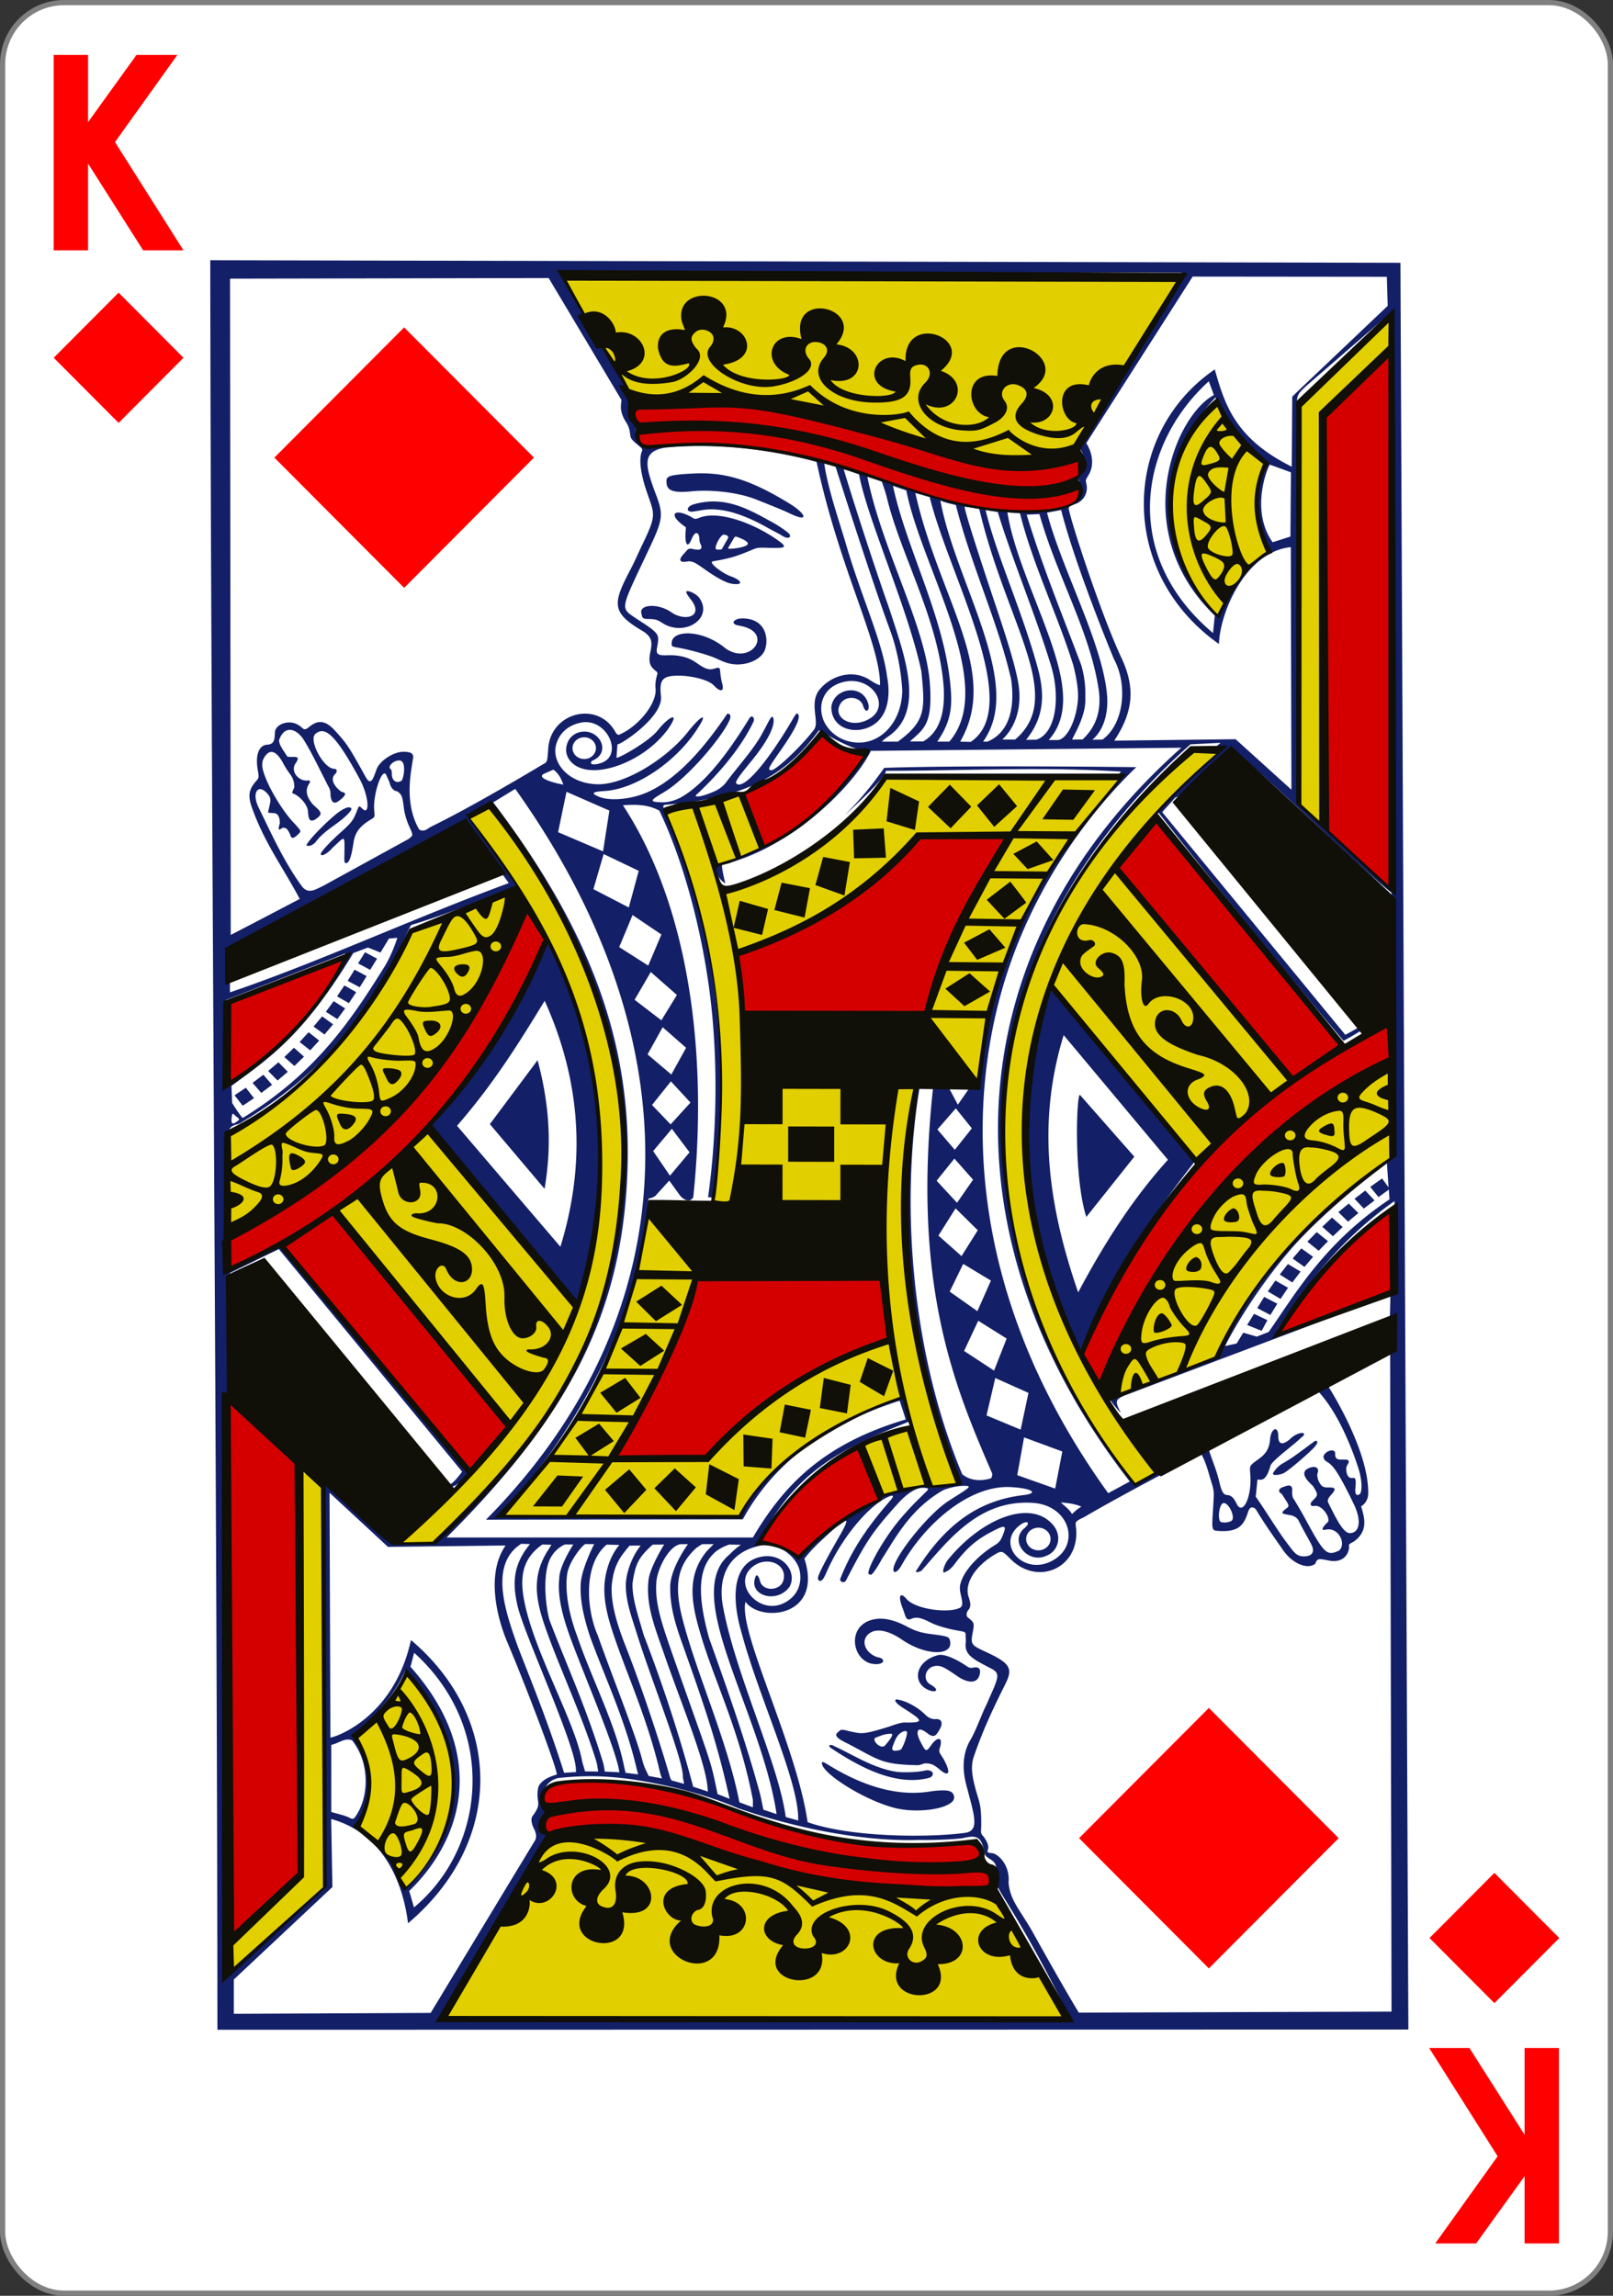 <svg xmlns="http://www.w3.org/2000/svg" width="234" height="333"><rect width="100%" height="100%" fill="#333333" stroke="none"/><g transform="translate(0 -719.362)"><rect width="233.244" height="332.244" x=".378" y="719.74" rx="8.919" ry="8.946" style="fill:#fff;fill-opacity:1;stroke:gray;stroke-width:.756;stroke-linecap:butt;stroke-linejoin:miter;stroke-miterlimit:4;stroke-dasharray:none;stroke-opacity:1"/><g aria-label="K" style="font-style:normal;font-variant:normal;font-weight:700;font-stretch:normal;font-size:3.772px;line-height:0%;font-family:&quot;Levenim MT&quot;;-inkscape-font-specification:&quot;Sans Bold&quot;;letter-spacing:0;word-spacing:0;fill:red;fill-opacity:1;stroke:none;stroke-width:1"><path d="M27.839 722.44h-6.116l-8.362-12.028v12.028H8.148v-27.096h5.213v9.32l7.35-9.32h6.207l-9.468 12.084z" style="font-size:37.724px;line-height:1.25;stroke-width:1" transform="scale(.956 1.046)"/></g><g aria-label="K" style="font-style:normal;font-variant:normal;font-weight:700;font-stretch:normal;font-size:3.772px;line-height:0%;font-family:&quot;Levenim MT&quot;;-inkscape-font-specification:&quot;Sans Bold&quot;;letter-spacing:0;word-spacing:0;fill:red;fill-opacity:1;stroke:none;stroke-width:1"><path d="M-216.874-971.724h-6.115l-8.363-12.028v12.028h-5.213v-27.096h5.213v9.32l7.35-9.32h6.207l-9.468 12.084z" style="font-size:37.724px;line-height:1.25;stroke-width:1" transform="scale(-.956 -1.046)"/></g><path d="m17.206 761.811 9.414 9.446-9.414 9.445-9.415-9.445zM216.794 991.022l9.415 9.446-9.415 9.445-9.414-9.445zM58.63 804.63l18.829-18.89-18.83-18.891-18.828 18.89ZM175.37 1004.876l18.83-18.891-18.83-18.891-18.829 18.89z" style="fill:red;fill-opacity:1;stroke:none;stroke-width:1"/><g style="stroke-width:3.181"><g style="display:inline;stroke-width:3.181"><g style="stroke-width:3.181"><path d="M1122 32.375c.55 512.28 6 1141.835 6.375 1699.781l1059.938-.25-7.063-1697.062Zm313.313 10.875c182.867 4.963 366.87-.404 551.093 1.031 0 0-66.932 116.587-87.219 153.282-4.44 8.069-4.893 13.778-2.5 17.125 3.704 5.177 3.399 13.934-.75 19-1.776 2.17-2.584 3.575-2.718 4.875-.134 1.296 1.029 2.716 1.969 5.062 3.275 11.177-5.18 18.912-14.032 22.5-5.937 2.406-19.152 3.994-28.906 3.531-61.135-2.9-181.033-54.566-230.437-58.594-34.282-9.57-78.579-6.224-115.094-4.156-6.894.415-5.688-15.656-5.688-15.656-5.753-53.076-43.346-99.286-65.718-148m561.03 4.844 172.813.187.781 27.907-72.718 74.53c-6.848 6.971-12.25 12.75-12.25 12.75l-.438 67.25c-49.57-26.634-59.447-58.46-68.5-93.468-82.86 61.132-86.74 194.911 3.719 263.781.74-29.916 23.537-88.7 63.938-93.062L2084.25 541l-49.687-48.531-108.032 1.406c17.809-28.898 18.212-51.849 6.688-78.937-19.424-44.256-49.393-145.277-47.094-144.938 0 0 .86-2.172 3.313-2.719 8.955-1.996 14.65-10.64 12.093-21.031-.485-3.346-.468-2.56 1.813-6.906 8.79-15-1.688-31.281-1.688-31.281zM1423.188 49.5l64.844 117.219s-.845 5.375-.5 8.531c.51 4.54 2.028 8.58 4.625 12.813 1.719 2.8 2.987 6.624 3.375 10.156.64 5.818.643 5.822 9.156 13.5 1.79 1.613 2.132 2.606 1.47 4.281-2.819 7.121-1.168 21.68 4.405 39.063 7.04 21.954 8.858 21.667-4.25 51.03-2.734 6.134-6.04 14.318-9.593 21.844-16.184 33.238-18.68 42.252 9.094 59.97 7.82 4.987 10.109 9.314 8.156 19.25-1.537 7.816-1.85 12.81 1.906 17.218 2.435 2.857 4.642 3.327 4.031 5.531-.415 1.5-2.231 8.002-1.625 13.469 1.635 14.73-15.38 36.428-30.906 44.031-3.106 2.203-3.993-.486-5.75-3.562-16.084-28.168-56.123-16.754-58.781 16.844-.703 8.883-.427 12.736-2.719 14.625-.777.64-3.125 1.968-3.125 1.968s-59.918 38.97-98.031 59c-2.485 1.306-4.716 3.46-6.469 3.813-2.025.407-3.529.042-4.781-1.219-14.067-26.756-6.27-58.36-5.063-69.562-.303-3.97-3.696-4.69-8.812-4.75-8.664-.102-21.133 8.686-23.844 16.875-2.305 6.961-3.784 11.468-5.875 11.437-2.101-.031-3.125-2.839-8.344-12.875-10.859-20.882-12.535-23.528-22.687-35.656-8.098-9.674-15.002-10.957-22.938-3.75-5.517 5.01-5.335.656-10.031-1.875-8.106-5.518-20.293-.579-20.594 7.187-.252 6.516-.308 11.414-6.906 11.844-7.349.479-10.538 9.968-8.469 23.5 1.09 7.122 1.303 8.266-.875 10.875-7.107 8.513-8.035 14.394-4.125 26.281 11.146 33.882 27.294 56.69 42.469 87.5 0 0-38.554 21.878-61.437 34.594l-.594-630.406zm749.22 33.5.905 547.625-82.75-81.344s-1.612-104.94-1.53-147.843c.081-42.904.704-85.803.53-93.782-.172-7.978.43-41.928.688-76.781.542-73.017-6.139-63.991 7.438-78zm-161.72 65.656 4.563 13.219c-34.677 19.88-77.101 130.59.781 211.875l-1.562 16.75c-81.633-74.044-66.526-180.23-3.782-241.844m5.938 15.625c11.901 24.562 25.444 46.31 43.906 59.625-9.942 23.732-14.219 49.913 2.625 85.219-11.814 6.483-28.23 23.688-45.219 58.938-61.458-62.085-47.778-152.098-1.312-203.782m-457.219 46.406c34.084.057 69.635 5.617 102.219 15.438 20.554 103.9 56.652 173.754 56.5 214.438 0 0-2.845-.478-8.906-4.844-14.847-10.72-34.342-4.738-44.781 8.906-9.897 12.934.07 30.924-5 38.469-9.6 14.067-34.3 40.079-38.438 39.219-3.01-.626-2.525-1.942 8.063-18.188 11.026-16.92 19.482-32.253 15.843-36-1.544-1.59-2.364 1.77-10.594 16.063-19.316 33.547-36.303 54.29-43.03 51.593-3.15-1.262-1.521-4.042 12.78-22.937 16.153-21.34 20.636-34.689 19.032-40.594-1.233-4.538-3.732 2.796-10.438 15.906-7.144 13.876-20.058 29.339-30.5 44.188-3.31 5.374-7.559 8.486-13 10.937-4.033 1.748-10.458 4.603-14.187 4.125-1.916-.245-.595-1.372 2.031-3.937 20.606-21.22 38.321-44.881 48.375-67.594 1.553-2.979-.673-7.22-3.219-4.094-15.417 27.129-36.88 60.974-60.187 75.907-5.003 3.2-12.527 5.914-19.313 5.343-11.472-.329-7.416-2.882 3.031-9.593 22.364-14.367 53.745-55.672 58.813-70.282 1.198-3.453-.136-5.426-2.344-5.187-18.4 29.435-42.708 61.824-70.969 75.375-15.228 7.304-34.43 8.743-43.874 4.125-6.92-3.384-5.185-4.55 7.093-5.344 29.549-2.914 64.168-30.65 81.313-60 10.036-16.25 2.993-12.518-8.469 3.156-19.565 26.754-58.413 52.403-82.5 50.375-24.36-1.442-38.38-20.32-35.25-36.5 1.894-9.789 8.845-19.766 22.469-22.625 23.331-4.897 38.604 32.062 17.25 39.031-7.273 2.374-10.04.574-7.407-2.343 15.84-6.932 8.8-25.962-4.562-27.907-8.407-1.223-18.151 4.438-18.563 17.47.244 9.713 8.24 19.21 24.282 19.437 19.018.268 48.198-13.42 65.906-38.625 12.566-19.263.993-12.76-8.375.093-8.266 11.342-34.965 27.207-37 26.625l.906-13.062c.407 2.257 41.104-25.607 38.719-46.344-1.526-15.052.673-19.656 16.344-19.469 11.715.14 26.61 4.25 30.937 9.625 4.463 5.318 9.463 6.996 7.25-1.968-3.591-14.549.71-16.948-7.719-14.188-5.816 1.905-10.98-2.765-16.812-6.906-6.416-4.555-14.533-6.504-24.219-6.156-7.235.26-10.499-.176-9.344-7 .815-4.814 1.739-9.19.344-12.344-2.267-5.13-11.327-10.43-21.562-17.969-12.086-8.9-9.848-9.425 15.906-68.781 10.813-24.922 10.859-30.037 4.375-48.438-10.246-29.076-11.856-40.72 7.344-44.78 10.869-1.248 22.076-1.863 33.437-1.845m109.031 16.844 9.97 2.844c.074.009 31.125 106.271 48.905 158.156 5.426 15.83 9.557 37.22 10.594 57.313-.488 27.664-16.065 47.516-35.062 49.687-13.449 1.538-28.04-5.439-34.719-20.406-5.636-14.233-1.388-31.02 14.844-36.812 28.098-10.027 48.678 25.834 21.125 36.875-14.252 5.71-27.796-4.582-21.375-16.563 4.5-8.399 17.162-7.488 20.156 1.188 2.44 9.234 6.478 4.878 4.75-1.375-5.225-19.922-30.82-15.229-32.875 3.125 0 22.74 24.898 28.081 39.75 15.312 11.507-10.207 12.717-28.652 9.844-44.656-3.951-33.243-22.768-76.358-36.125-125.563-6.67-24.569-16.331-53.861-19.782-79.125m396.657 1.188 18.719 7.406-.438 61.688-15.875 5.468c-20.773-31.739-3.497-74.534-2.406-74.562m-379.406 4 13.718 5.281c7.514 43.544 42.937 126.783 55.438 188.906 3.482 37.338 4.04 48.295-21.25 68.188v-.281h-13.688s-.049-.836 5.938-5.313c33.123-24.771 13.353-79.358.843-121.312-21.794-67.004-41.269-135.553-41-135.47m-128.22 4.344c-1.737.02-3.5.091-5.28.187-20.692 1.111-24.09 2.437-24.157 6.938-.124 8.475 3.35 12.236 22.594 10.156 16.656-1.8 40.783.784 57.406 7.937 18.964 8.16 23.466 10.085 30.281 13.594 17.11 8.808 14.122.045-1.343-10.125-31.593-20.776-53.431-29.001-79.5-28.687m149.282 3 12.875 4.906s3.404 10.037 4.625 15.781c12.529 55.587 46.606 118.101 50.594 183.125.9 21.309-2.754 41.174-18.375 50.781h-11.781c12.595-12.527 20.988-16.145 17.468-59.687-5.574-55.921-42.461-125.796-55.406-194.906m22.844 9.03 11.875 4.376c13.674 75.066 81.47 187.226 38.312 241.344H1769c9.628-15.017 13.6-28.206 12.156-48.47-4.196-68.208-38.99-134.405-51.562-197.25M1749.5 256l12.781 3.906c17.352 76.055 84.034 200.688 36.5 235.157l-9.375-.25c35.815-66.95-18.477-136.23-39.906-238.813m22.281 7.094c3.926 2.183 9.535 3.228 13.813 4.469 13.45 57.507 38.032 114.063 49.218 167.625 3.766 29.324-2.668 51.282-21.093 59.625h-3.938c16.534-24.961 13.416-56.446 4.594-90.47-11.864-45.755-34.912-96.095-42.594-141.25m-201.375 1c-5.938-.056-12.148.845-18.719 2.937-6.728 2.543-5.9 7.847.344 6.75 2.117-.371 5.862-1.036 8.344-1.469 15.332-2.673 34.228 2.853 57.125 16.72 5.53 3.348 11.54 6.574 13.031 7.687 4.208 3.138 8.696 3.126 7.156-.875-.616-1.602-9.443-8.442-17.25-12.813-16.696-10.093-32.217-18.77-50.03-18.937m223.094 5 12.875 1.969c24.218 111.296 77.377 180.452 31.906 221.75h-11.375c12.441-12.709 18.062-32.606 13.938-56.125-4.21-24.008-16.617-62.116-26.907-95.625-11.928-38.847-21.53-71.696-20.437-71.97m18.469 3.125 10.906 2.031c12.777 45.24 34.471 101.32 47.531 148.031 8.032 28.726 4.805 64.107-13.125 70.625l-9.219.156c15.219-20.333 17.39-41.515 10.438-68.906-14.27-56.222-35.867-105.287-46.531-151.937m67.312.062c11.02 46.9 37.465 118.45 46.969 143.157 12.643 25.23 8.851 62.588-10.156 77.375l-9 .187c10.872-10.166 14.606-27.285 12.875-45.031-4.893-50.15-40.394-119.704-53.25-173.125zm-47.843 2.219 11.25 1.031c11.265 49.057 33.18 96.744 47.406 145.813 2.65 11.075 4.959 24.604 4.031 34.562-1.945 20.878-10.593 37.344-18.187 37.344h-7.75c15.828-18.86 15.056-44.577 8.28-72.219-11.197-45.684-38.282-100.765-45.03-146.531m-292.907.25c-4.688.024-4.77 4.316 2.719 10.875 4.582 4.013 4.23 2.674 3.969 5.219-1.114 10.865.595 20.81 5.062 9.625 1.193-2.987 2.94-6.356 4.688-5.938 3.302 1.019 1.625 7.087 3.219 10.156 2.693 5.413-.17 6.738-6.72 5.063-4.713-1.205-4.98 1.347-7.905 4.594-5.122 5.685-4.288 9.08 3.593 7.312 1.3-.291 2.399.081 3.407.313 2.458.565 4.706 2.124 10.562 6.594 7.524 5.741 18.182 13.393 25.094 14.562 11.07 1.873 8.602-3.431-.469-6.906-7.77-2.977-17.408-11.244-17.375-13.531.021-1.758 2.466-.715 16.469-4.563 6.075-1.67 14.619-5.404 18.219-7.062 5.943-2.738 6.225-2.716 15.53-2.438 15.85.473 18.27-.068 7.157-8.312-22.457-16.662-52.424-27.507-68.312-20.594-4.818 2.096-4.706.811-8.188-1.188-4.55-2.612-8.263-3.794-10.719-3.781m321.438 1.5c15.566 59.962 45.676 113.686 53 170.563 1.657 16.268-1.073 32.162-14.594 45.906l-9.125.156c-1.337.022 12.74-21.745 11.531-40.375.366-9.94-.73-20.6-3.562-31.125-17.687-50.567-35.102-96.398-48.625-144.594zm-281.094 19.688a1 1 0 0 1 .25 0c4.246.666 4.391 2.354 3.156 4.562-1.83 3.273-5.062 9.563-5.062 9.563s-4.305.845-5.188-.25c-1.551-2.253 4.126-13.544 6.844-13.875m10.781 1.937c.472-.007 1.054.234 1.969.594 4.076 1.61 11.15 4.914 8.094 7.469-3.62 3.026-17.651 4.386-16.969 3.125l4.688-8.657c.994-1.84 1.433-2.52 2.218-2.531m-42.968 52.406c-.363.02-.67.108-.907.25-.814.487 1.03 3.746 3.719 7.438 12.413 16.747-4.77 21.714-16.937 12.75-11.552-8.982-29.386-8.136-26.813 1.281.907 3.32.022 4.936 6.469 5.031 5.73.085 7.209.404 12.375 3.938 19.755 13.512 45.28-4.576 32.812-23.969-2.353-3.66-8.178-6.863-10.718-6.719m48.75 26.156c-7.174 0-11.703 5.351-2.718 6.953 32.09 5.762 10.569 39.035-12.064 21.891-20.394-18.41-47.673-18.28-48-5.219-.048 3.288.104 3.4 4.938 4.313 11.367 2.147 28.344 7.317 34.844 10.594 3.821 1.926 7.841 3.727 8.937 4 13.592 4.94 31.024-1.48 34.473-12.927 3.157-10.477.607-29.604-20.41-29.604M1192.906 483.5c4.297.051 8.865 3.81 12.125 9.313 7.533 12.714 16.69 34.092 22.531 45.875 1.473 2.97 1.53 5.62 1.438 7.03.459 6.908 2.776 9.517 6.875 6.407 4.031-3.059 9.625-8.178 3.063-9-6.598-4.971-10.274-12.273-6.188-16.719 3.007-3.272 1.831-5.398-.594-5.531-9.246-.136-23.026-27.638-16.531-33.562 8.764-7.994 18.46 1.907 39.094 42.843 9.092 18.079 9.513 37.864 1.719 28.063-2.65-2.47-2.113-1.19-5.22 6.593-2.335 5.852-4.252 8.628-13.155 17.188-10.842 10.425-17.413 18.663-17.657 20.469-.465 3.452 5.857.231 10.469-5.782 10.302-10.063 10.687-12.745 10.594.594-.084 12.065-.705 14.27 1.469 14.188 3.387-.128 5.199-9.672 6.78-21.188 1.89-10.372 7.28-15.605 16.25-21.375 2.464-1.584 2.505-2.677 2.032-7.25-1.656-14.653 6.676-41.975 10.469-35.218.535 1.52 2.182 5.074 3.062 7.562.71 3.856 3.137 8.208 6.844 8.5 4.607 3.448 4.591 5.312 6.188 17.938.521 4.121 2.345 10.305 3.625 13.593 2.382 6.12 4.512 9.705 3.187 11.532-.842.899-2.625 2.593-2.625 2.593l-75.125 44.532s-5.898 3.26-8.031 4.156c-5.954 2.688-9.573.7-12.5-3.75-15.92-23.708-26.847-50.342-38.031-74.907-6.716-14.58-.144-24.224 8.53-12.468 3.372 4.569 1.648 7.482-.03 16.312-.304 1.598 1.18.987 3.969 1.438 4.388-.472 6.504 3.446 6.343 10.093-2.77 9.525 1.061 4.382 2.875 3.907 3.473.05 4.243 2.138 6.188 6.093 1.214 5.578 3.668 3.963 7.25.282 2.96-3.042 2.97-2.968-3-10.094-10.312-11.172-24.61-36.393-28.313-51.75-1.02-4.236-.65-7.62.125-9.875 4.66-10.49 11.146-10.526 18.22 4.125 1.203 2.493 3.57 6.511 5.25 8.938 2.719 3.931 4.404 7.308 4.312 13.562-2.092 5.24-2.432 5.346-.625 6.063 4.484 1.772 12.454 9.874 12.812 17.125.364 7.364 1.61 11.276 7.406 6.906 6.608-4.983 3.795-6.987-2.718-13.375-6.827-8.124-7.238-15.168-3.188-21.032.663-1.967.382-2.523-2.125-2.28-7.928.766-15.635-9.273-10.125-16.907 2.536-4.473 2.239-5.626-1.344-5.75-1.867-.065-4.949.292-6.468-.562-2.344-4.394-7.238-10.536-7.188-15.563 2.312-7.07 5.896-9.92 9.687-9.875zm470.844.375c13.025 7.987 25.924 16.302 40.563 20.094-33.913 61.08-88.455 93.809-134.094 106.594 1.553 7.817 2.654 15.608 10.219 20.406-.258-1.182-3.61-15.055-2.876-17.907 62.875-16.053 118.222-77.647 132.376-109.406l276.312-3c-204.839 196.495-213.002 473.045-45.875 704.844l-19.219 11.219c-128.782-192.902-127.47-378.756-88.843-503.219 27.387-88.246 76.53-155.66 113.874-194.187 0 0-149.81-2.06-224.374.687-10.833 16.572-20.907 30.106-35.47 45.75 0 0 37.886-36.586 36.907-42.937 69.104-.037 140.365-4.03 209.375.78-80.757 96.648-120.563 196.421-127.469 290.282-.257 12.208-.994 5.387-5.031 9.875l-12.75 19.781-10.219-20.562c-6.946-2.244-20.607 1.376-26.406-.719-28.411 126.75.3 279.73 37.688 379.563 0 0-9.388 5.258-20.938 4.374-12.643-2.807-15.734.682-26.687 2.907-12.596 2.396-16.992 2.38-19.782 5.562-1.551 1.77-4.356 4.242-7.531 5.969-30.683 11.146-66.687 52.938-66.687 52.344l-33.782-15.156c31.126-61.126 67.657-83.123 131.875-110.25l-5.969-27.313c-68.397 25.479-111.923 55.982-146.25 115.25-41.65-.591-210.355-1.778-210.53-1.25 68.814-78.254 123.068-196.287 129-288.312 1.454-17.925-1.053-9.308 6.874-14.657l12.469-14.843 9.781 14.625s7.083 9.015 11.563 1.5c12.55-128.33-.726-274.658-62.563-376.657 10.971-.724 21.898-1.028 32.406 5.188 24.186 54.77 38.44 122.435 44.626 173.156 7.829 64.197 6.724 136.606-1.25 198.094l4.124.562c12.053-79.91 7.97-164.9-3.093-239.187-5.678-38.754-23.962-99.364-36.531-127.344-3.474-7.731-6.169-9.73-2.876-10.875 75.356-6.34 109.993-31.484 137.063-71.625m-208.937 6.75c5.764 0 10.437 4.673 10.437 10.438 0 5.764-4.673 10.437-10.437 10.437-5.765 0-10.438-4.673-10.438-10.437 0-5.765 4.673-10.438 10.438-10.438m566.374 5.313c-22.061 19.968-39.785 40.663-58.406 62.718 55.106 75.78 116.347 157.93 167.844 223.563 0 0 17.823-10.56 17.75-11.875-.038-.693-1.425-4.183-1.75-3.407-.764 1.824-14.437 9.47-14.437 9.47l-162.97-213.876s8.833-10.577 11.563-13.906c12.664-4.163 47.897-47.804 49.625-46.906 27.608 21.149 110.87 110.798 142.938 138.281l.406 248.844c-3.319 9.956-92.086 48.323-154.781 191.468-31.526 17.665-66.456 27.17-98.938 42.532 0 0 8.269 13.002 12.313 16.562-4.963-10.722-5.84-12.77 5.406-17.343l234.594-95.625-.438 19.312-3.812 33.344c-63.843 39.37-117.724 55.868-205.594 115.25-6.276 1.46-11.328 7.486-17.937 7.812-224.467-330.576-80.975-579.646 49.843-704.781zm-730.968 16.906c6.125.1 4.577 14.307 2.312 19.218-4.523 3.554-9.035.398-8.937-6.25.028-2.167-.393-4.214-.938-4.562-3.394-2.167 2.287-8.484 7.563-8.406m137.094 8.875c5.156 3.914 7.065 9.128 8.968 14.343-6.958-1.092-25.582-6.432-16.844-10.593zm-33.907 18.468c161.895 244.84 154.651 504.884-26.031 702l228.594-.343c29.097-57.416 77.57-92.412 139.594-113.969l5.406 18.031c-71.282 22.884-107.348 60.817-136.031 113.375h-272.626c104.745-112.7 152.73-207.901 160.282-336.687 7.192-122.65-24.013-234.663-118.781-369.438zm45.625 2.813 38.188 18.031-5.657 39.188-40-18.438zm-68.844 11c204.181 308.867 116.61 526.126-46.406 706.938l-30.031.5-70-65.032 1.281 395.156s-68.251 66.86-76.094 74.876c-7.747 7.459-13.562-4-13.562-4l.188-523.844 3.03-20.531.938-112.876 43.5-22.937 163.125 213.813s-6.553 9.659-9.593 11.374c-1.978 1.117-.53 3.03 1.125 2.813 4.58-.6 17.652-15.214 14.906-17.562-59.174-73.308-169.188-216.844-169.188-216.844l-45.812 23.906s1.326-93.713.5-129.687c1.76-8.486 8.121-6.212 12.406-10 52.755-33.907 89.93-75.294 112.875-115.438 1.686-3 11.84-21.02 12.844-22.656 3.578-5.834 12.456-24.072 17.625-35.719 2.889-6.511 5.961-14.398 7.125-15.344 31.742-10.335 65.06-25.007 96.937-38.187L1352 563.812Zm-125.124 3.938c-1.723-.026-6.105 1.966-12.032 7.343-10.942 9.928-25.36 26.24-25.406 29.344 2.935 1.06 5.533-.628 7.875-3 9.152-13.51 23.302-18.792 31.594-30.625 1.289-2.188-.07-3.09-2.031-3.062m102.843 14.343s31.677 46.149 39.781 58.407c-83.472 33.05-170.819 76.703-248.187 104.937v-18.5l12.219-33.219zm124.188 30.5 31.218 16.125-8.812 35.219L1463 636.5Zm25.75 58.594 25.656 18.688-11.719 29.875-25.844-17.782zM1288.5 683.281s-3.954 13.851-10.594 26.25c-31.75 55.163-62.814 104.183-127 146.75-2.443-2.173-9.437-14.406-9.437-14.406l-.625-16.344c34.028-27.336 63.397-47.402 108.468-127.625l13.063-5.312 11.125 4.812 7.531-13.437zm133.531.125c-29.58 62.752-58.685 127.476-105.812 176.375l128.968 180.032c42.437-127.112 26.683-246.244-23.156-356.407m-162.281 13.688-6.187 10.718L1264.28 714l6.188-10.719zm-17.5 1.156c-23.366 52.241-58.436 92.435-104.469 121.344L1136 742.937Zm8.219 15.594-6.188 10.718L1255 730.75l6.188-10.719zm263.594 2.25 23.25 22.062L1523.5 762.5l-23.844-19.719Zm356.187 10.843a.14.14 0 0 0-.062.063c-40.86 127.002-28.59 248.311 27.469 353.906 27.503-68.448 50.082-114.253 103.781-187.125-33.067-43.294-127.864-168.214-131.188-166.843m-628.906 2.032-6.5 10.531 10.531 6.5 6.5-10.531zm178.281 14.812c36.835 88.054 33.587 167.446 14 236.25l-92-116.218c33.705-41.838 56.09-81.451 78-120.032m-187.781.313-6.969 10.218 10.219 7 6.969-10.25zm-10.281 14.625-7.626 9.781 9.75 7.625 7.626-9.781zm303.093 10.406 20.844 19.781-13.156 25.657-21.156-19.344zm-315.125 4.813-8 9.406 9.406 8 8-9.407zm672 2.78 92.813 119.75c-31.045 36.95-56.843 80.482-79.907 127.407-25.858-81.028-37.53-160.644-12.906-247.156M1196.5 788.845l-8.562 8.937 8.937 8.563 8.563-8.938zm216.813 11.968-42.47 61.407 48.688 62.156c5.239-33.647 6.416-72.705-6.218-123.562m-230.657 2-9.125 8.375 8.375 9.125 9.125-8.375zm-13.406 11.97-9.625 7.812 7.813 9.625 9.593-7.813zm362.719 6.343 17.437 20.375-17.687 20.969-16.563-18.625zm221.687 3.656 11.844.438c-19.425 191.595 18.754 288.537 52.531 372.843 0 0-.08 3.38-1.218 4.376-5.502 1.894-16.635 3.942-25.563-3.907-45.443-116.802-55.355-260.68-37.594-373.75m-600 2.469-10.031 7.25 7.25 10.031 10.031-7.25zm742.313 6.813c-3.013 0-5.633 78.826 5.719 117.312l42.718-57.875zm-110.438 13 14.282 19.187-15.157 20.656-15.5-19.562zm-643.468 5.218c.716-.113 1.89 1.884 4.187 3.469 2.134 2.232 1.827 2.065-.562 3.969-3.736 2.977-4.85 2.498-4.782-2.157.321-3.829.6-5.193 1.156-5.28m390.75 14.407 15.78 22.593-17.468 22.469-14.937-23.656zm251.468 28.625 16.625 20.25-14.281 22.218-18.156-21.218zm384.938 4.28 1.468 23.345-5.75-8.532-10.562 8.094 7.375 9.781 9.219-7.187.562 9.406c-58.552 42.314-83.806 90.917-107.562 127.375l-10.563 4.469-12.031-3.813-5.875 10.407-10.219 2.406c-.311-.063 20.516-44.68 56.156-90.094 31.737-40.439 87.616-86.029 87.782-85.656m6.781 36.532.5 83-104.782 40.477c27.194-46.336 59.261-89.338 104.282-123.477m-26.031-10.094-9.563 7.844 8.25 9.469 9.531-7.844zm-14.719 12.5-9.219 8.219 8.594 9.156 9.219-8.281zm-349.906 4.594 19.75 21.031L1790.625 989l-20.562-19.719Zm335.031 8.844-8.656 8.843 9.469 9.094 8.656-8.843zm-13.625 13.968-8.312 9.188 10.062 8.719 8.313-9.188zm-13.687 15.657-7.72 9.687 10.47 8.094 7.718-9.719zm-300.938 14.875 24.688 16.031-12.063 29.375-24.656-18.781zm289 .125-7.25 10.062 11.156 7.625 7.344-10.406zm-11.156 15.875-6.719 10.406 11.281 7.25 6.688-10.75zm-9.969 15.718-6.187 10.72 11.687 6.655 6.188-10.843zm-9 16.25-6.187 10.72 12.937 5.593 5.125-10.219zm-245.5 6.626 25.281 17.124-11.187 30.782-26.688-18.875zm366.594 30.28 1.25 633.376-278.344.969s-13.015-22.902-40.25-75.813c-11.531-22.4-21.281-31.917-22.281-49.656 1.042-10.418-3.773-22.238-12.313-27-2.867-1.6-7.666.333-6.062-4.125 1.764-4.906-3.648-12.459-5.125-14.063-1.684-2.838-.634-3.53-.813-14.093-.172-10.21-.717-14.48-2.906-22.188-5.53-19.478-6.76-29.211-3.594-39.312 8.22-25.62 16.792-45.27 27.875-69.157 6.446-13.98 5.462-19.441-14.312-29.593-14.806-7.602-16.774-7.522-14.906-18.625.874-5.203 1.687-8.484.593-11-.666-1.533-3.124-3.677-4.562-4.907-1.932-1.651-1.352-5.058.625-7.593 1.94-2.488 1.955-6.04.03-11.97-4.044-12.468 5.11-28.99 22.407-40.405 7.645-5.046 7.432-4 15.406 4.375 23.306 24.476 57.933 9.1 58-25.407.021-10.755-3.643-10.115 6.532-15.187 34.48-21.94 105.248-61.842 104.78-60.75 4.61 9.392 6.149 17.414 9.063 27.531 2.519 8.674 2.19 9.338 1.25 26.219-.848 15.257-1.307 18.803 2.282 19.781 20.425 2.248 25.085-4.975 29-18.156 1.692-5.824 4.951-4.641 6.968-2.188 7.773 14.143 17.604 28.851 24.063 38.907 8.07 12.837 21.665 19.221 28.781 13.156 1.497-4.99 2.731-5.144 11.75-3.094 10.937 2.486 17.169-3.641 18.219-11.687.419-3.21-1.92-3.079 3.937-6.25 14.529-10.754 8.99-25.439 6.813-34.282.189.467 6.21-3.66 6.344-11.937.694-42.981-36.557-104.88-35.72-103.281zm-351.438 24.75 29.563 14.282-6.969 35.313-30.375-13.657zm287.657 13.126c17.023 19.741 29.338 52.653 35.687 74.094 3.135 10.68 3.517 22.868.719 24.562-2.763 1.673-4.053-.119-3.531-6.5.434-5.316.589-9.434-1.688-9.375-6.606 1.706-6.864-8.304-6.187-10.656.451-1.572 1.266-2.677 1.624-3.531 1.629-3.879-2.624-3.354-7.03-3.407-3.899.094-4.905-2.275-4.72-5.969-.112-4.097-5.538-3.297-8.624-.187-2.822 2.842-2.23 6.19 1.593 8.531 5.491 3.362 10.68 11.627 23.469 40.125 7.425 16.545 5.225 28.287-3.625 28.156-6.136-.182-13.285-16.99-19.062-29.374-1.493-3.2 2.248-6.777 3.562-8.5 3.396-4.456 2.881-5.864-2.156-5.938-4.716-.069-6.72.349-9.563-5.469-1.07-2.19-1.846-5.53-1.469-7.656 2.431-6.416-2.561-7.966-7.406-5.5-6.106 2.545-6.06 7.992 3.25 16.906 5.997 9.839 4.43 9.155-1.25 15.781-1.188 2.34-.473 3.777 2.031 3.813 7.204-2.2 15.05 10.775 12.907 15.219-2.207 1.91-8.241 8.83-2.406 7.5 11.86-3.225 19.08 14.142 12.093 20.031-10.42 5.227-12.889 3.593-28.937-28.469-4.984-9.956-10.982-20.654-11.719-21.75-.737-1.095-1.063-4.036-1.031-6.406.699-5.8-1.776-7.117-6.813-4.812-3.784.905-7.198 4.016-2.406 6.968 5.595 9.653 7.575 11.208 4.5 13.656-6.997 5.573-3.962 5.348 3.875 6.907 3.836 1.153 5.788 3.13 6.844 5.5 4.05 9.092 11.227 21.918 11.937 24.531 2.374 6.67-1.913 9.664-7.781 9.375-6.14.147-8.952-4.703-11.937-8.844-11.165-15.513-19.203-30.881-30.594-48.5l1.531-16.468s2.985.647 4.656-.157c3.279-1.576 5.225-6.721 7.094-13.562 2.995-5.948 20.673-19.48 27.438-26.75 1.25-.822 2.297-2.18 2.312-3-.043-2.664-7.67-.884-12.687 4.875-7.373 6.545-10.516 4.3-10.282-4.063-.725-10.327-7.026-5.15-7.344 4.938-.81 7.969-3.579 12.822-9.156 17.281-10.525 8.415-8.77 6.284-8.281 17.969.853 20.377-7.012 37.138-12.156 26.031-1.827-3.945-3.967-8.425-8.563-8.625-3.255-.142-4.864-3.333-6.656-11.219-2.663-12.757-6.384-20.969-9.781-32.719zm-262.032 43.906 34.063 13.563-6.375 35.624-33.75-12.906zm259.719 3.281a2.5 2.5 0 0 0-.781.188c-9.596 7.252-18.448 15.387-28.906 21.625-3.922 2.316-8.504 8.305-8.532 9.906-.028 1.56 4.656 1.524 9.219-.469 4.33-1.89 29.035-25.087 29.063-27.219 1.703-1.877 1.537-4.133-.063-4.03zm-312.781 43.25c8.054-.019 3.355 2.371-14.219 14.563-17.157 11.902-45.435 49.536-48.719 63.5-1.49 6.341 2.532 6.833 7.063-1.875 20.83-40.04 60.236-76.626 96.312-75 17.674.796 27.222 5.564 12.594 7.656-40.104 4.922-70.078 27.792-96.312 73.375-.019 1.022 2.378.97 5.124-.781 24.014-29.359 51.068-68.241 98.594-65.094 34.282 2.065 44.023 42.833 15.563 56.75-24.81 12.131-47.689-17.412-27.125-34.938 6.676-5.69 10.85-3.193 4.437 2.625-13.76 12.486 3.108 34.724 19.875 26.282 10.204-4.276 14.338-18.88 5.344-29.907-20.006-24.527-63.096-5.877-93.125 33.75-3.148 4.17-5.875 13.225-3.219 12.25 4.661-1.92 7.477-5.575 10.219-9.687 10.719-14.863 18.954-22.322 33.469-30.313 11.213-6.173 11.904-5.015 7.719 5.688-1.764 4.51-3.178 6.008-7.532 8.812-18.284 12.488-29.64 29.217-30.094 39.875-.33 7.782 5.366 17.946-.812 20.032-10.473 4.947-39.04.912-46.75-8.938-5.545-7.084-7.696-2.981-3.531 8.531 2.75 7.604 2.632 11.901 6.781 11.126 5.248-2.778 8.852-2.128 19.031 3.437 4.907 2.682 13.607 5.184 18.906 6.406 9.663 2.229 11.682 1.287 11.47 5.469-.066 1.282.375 4.887.093 7.156-1.568 12.595 8.947 16.878 23.281 25.156 8.377 4.838 5.07 9.816-4.625 33.782-5.039 10.841-9.343 25.428-15.562 36.437-5.812 12.37-6.308 25.91-2.563 41.344 6.952 28.644 11.958 43.2-.437 45.781-31.896 4.826-102.353 4.629-140.813-10.156-9.838-73.827-61.968-183.366-55.28-211.687 13.34 20.114 69.285 14.793 52.437-41.438 0 0 4.583-6.858 13.687-16.094 23.481-23.818 29.276-27.758 18.125-6.781-8.572 16.127-19.505 37.171-19.75 41.25-.195 3.25 2.338 4.004 4.313 1.406 1.464-1.925 3.2-6.601 4.718-10.156 13.994-32.761 37.918-62.295 54.407-69.406 4.246-1.831 4.03.12 1.093 3.719-19.4 24.137-34.216 46.458-44.75 75.593-.468 3.005 3.795 4.26 5.157 1.407 18.197-38.136 23.638-46.79 46-73.657 8.79-10.56 16.966-15.89 23.5-15.312 5.651.499 3.977 1.428-1.25 7-3.994 4.256-9.893 10.176-19.438 22.187-16.832 21.182-33.764 55.647-27.531 53.844 1.074 2.87 6.385-6.288 10.875-15.031 12.302-20.655 25.367-47.949 54.585-65.896 6.103-2.525 12.772-3.976 18.665-4.042m-565.063 6.656 52.032 52 104.656-1.343c-17.26 26.819-8.043 68.392 1.469 92.687 18.645 47.629 45.975 126.26 43.968 127.407 0 0-15.218 3.912-16.593 13.562-2.04 14.304 4.162 13.241-4.782 26.156-2.011 2.906-.717 8.39 1.438 12.75 1.42 3.196 2.775 8.007.125 11.75l-92.313 164.688-175.187.844v-32.938l87.719-88.812-1.063-65.344c47.844 14.222 64.274 63.585 68.375 100.156 86.423-78.868 84.287-197.604 2.625-272.094-15.919 78.731-72.936 95.092-71.687 93.531zm650.844 9.344c5.598.404 13.154 1.304 18.281 4.063-3.472 2.077-5.94 4.551-8.25 7.093-2.803-4.974-6.58-7.69-10.031-11.156m145.063.563c4.66-.016 10.38 13.621 7.093 16.812-1.851 1.798-7.856 2.479-10 1.125-2.748-2.037-1.346-17.922 2.906-17.937M1859 1249.875c6.006 0 10.875 4.869 10.875 10.875s-4.869 10.875-10.875 10.875-10.875-4.869-10.875-10.875 4.869-10.875 10.875-10.875m-460.281 15.5 7.844.188c-14.259 19.06-16.18 35.47-11.126 59.25 5.685 26.758 49.043 127.332 51.844 155.03.127 1.253.25 4.782.25 4.782l-10.656.719s-.796-2.864-1.125-3.969c-14.913-50.146-29.755-88.391-40.125-117.625-10.334-31.523-26.155-78.263 3.094-98.375m57.312.188c.074-.01.136.01.188.03l7.531.062c-.278.167-11.243 23.676-12.031 37.938-.894 16.167 3.015 33.776 8.375 51.156 12.654 37.6 31.176 79.478 41.469 126.938.12.552 1.25 5.156 1.25 5.156l-11.157-1.5s-1.094-4.859-1.219-5.531c-7.703-41.744-29.186-85.1-42-126.188-6.565-18.677-11.128-41.636-8.78-59.187 1.655-12.381 14.078-28.633 16.374-28.875zm91.094.093c-7.977 12.352-15.24 27.83-15.75 39.97-.46 22.58 6.118 41.643 12.688 61.593 20.226 61.424 30.038 93.83 40.156 143.094l-10.75-4.594s-.419-2.767-.656-3.562c-5.744-30.848-6.106-28.158-39.844-131.907-7.907-24.901-15.441-46.736-13.969-67.468.334-11.81 10.64-35.196 21.5-37.063zm12.906 0h10.032s-5.524 5.849-7.125 8.032c-17.523 24.304-12.452 50.381-3.75 81.469 11.973 42.775 34.11 90.612 45.687 155.812.214 1.207 0 7.5 0 7.5l-11.937-4.813c-10.846-59.78-37.605-121.764-50.5-175.53-7.584-31.572-5.426-51.526 12.093-68.72 4.39-3.39 5.5-3.75 5.5-3.75m-122.406.344h7.5s-12.541 20.596-12.531 32.719c-2.096 21.704 5.761 45.683 14.781 70.812 13.863 38.622 32.186 85.324 37.813 109.907.22.965.968 5.375.968 5.375l-13.094-.688s-.686-5.951-1.468-8.687c-15.112-52.861-29.831-87.052-47.188-135.313-2.627-7.304-6.82-36.188-1.875-54.906 3.883-14.693 15.094-19.219 15.094-19.219m-20.094.031 8.094.219s-1.216 2.198-4.312 7.5c-14.769 26.739-8.15 51.147 1 78.344 12.209 36.288 31.376 80.598 43.343 122.53.675 2.366 1.594 9.5 1.594 9.5l-11.687-.155s-2.375-8.542-2.532-9.47c-6.575-38.87-42.1-103.658-51.344-152.968-5.067-26.45-.713-42.833 15.844-55.5m108.406 0s-12.77 22.139-13.937 34.469c-2.288 24.177 5.382 44.196 14.156 71.469 15.139 47.052 36.5 102.263 38.406 127.5.064.832.376 3.906.376 3.906l-13.157-4.688s-.59-2.633-.844-3.562c-11.467-45.665-25.025-91.145-43.25-142.406-4.494-17.295-10.394-34.696-9.874-49.563 2.67-19.853 6.049-25.208 17.874-36.969zm57.876.031 10.593.219s-3.164 1.697-10.719 9.75c-41.792 38.189 26.015 146.014 41.657 244.187.171 1.052.656 4.75.656 4.75l-11.656-4.187c-1.103-4.89-1.932-10.843-3.281-16.188-12.672-50.185-29.578-101.787-45.094-148.594-8.706-34.105-11.887-64.144 3.75-80.937 4.898-5.801 14.094-9 14.094-9m-108.97.062 11.282.312c-8.153 10.222-12.937 26.147-13.375 40.313-.435 16.755 4.046 33.045 9.563 50.281 11.314 35.35 27.47 73.77 38.562 121.469.626 3.158 1.149 5.184 1.438 6.562.458 2.187 1.718 5.657 1.718 5.657l-11.906-2.375s-1.23-3.09-2.031-4.719c-1.204-2.442-2.302-5.556-3.281-9.281-5.766-24.883-26.986-81.343-39.907-120.938-10.246-24.95-13.038-68.56 7.938-87.281m140.845.437c14.43-.53 27.476 11.713 30.562 23.22 2.995 12.215-.838 26.003-14.281 32.812-21.798 11.04-45.265-18.332-28.063-34.5 13.038-12.254 32.324-3.185 28.125 12.5-2.708 10.21-18.194 10.869-20.75.562-.7-3.43-2.422-6.855-3.656-4.969-8.016 18.826 18.933 27.642 30.125 10.125 6.637-14.04-5.998-32.124-24.594-28.687-25.497 4.712-28.431 37.07-17.843 74.812 14.768 59.656 49.999 139.89 49.937 176.72 0 .485.125 2 .125 2l-11.187-3.345s-.077-.62-.157-1.156c-6.708-51.437-44.916-136.598-55.875-202.062-4.75-29.849 6.878-51.515 33.032-57.438a24.3 24.3 0 0 1 4.5-.594m-110.626.47c-7.847 10.486-12.976 26.247-13.218 37.5-.237 16.48 5.677 32.527 10.562 49.687 12.363 42.376 41.242 120.627 40.188 135.281.3 1.573 1.094 6.437 1.094 6.437l-11.157-3.312s-.444-.704-1.281-2.719c-3.718-14.545-21.405-76.869-41.219-130.75-7.623-21.664-11.333-38.542-10.812-52.906 1.61-19.818 7.284-28.092 15.968-39.125zm212.438 70.25c-28.918 1.649-26.134 36.902-8.219 42.874 6.411 1.767 10.17.24 11.188-1.156 1.157-1.588-.14-4.015-4.344-4.625-12.158-3.992-16.501-18.302-5.523-24.305 5.994-3.142 15.569-1.122 27.117 7.43 20.632 15.28 45.924 16.24 42.625.781-.8-3.75-2.419-4.255-17.532-6.312-12.273-1.672-17.804-5.552-23.156-8.438-8.433-4.548-15.864-6.436-22.156-6.25m-414 32.78c74.707 72.961 63.635 187.313-.187 244.563-1.313-4.622-4.102-15.946-4.407-15.625 47.997-49.94 70.603-131.808 1.125-215.719.36.32 1.545-6.056 3.469-13.219m468.219 1.939c-.706.016-1.325.093-1.875.281-19.347 5.292-23.358 24.413-10.813 32.281 7.691 4.824 13.599 1.868 4.032-3.968-8.202-5.003-4.157-18.147 5.78-18 4.345.065 7.302 1.951 18.345 10.094 9.089 6.701 17.65 7.235 19.593-1.844 1.16-5.417-.652-7.824-6.437-6.406-2.559.627-4.06-.871-7.531-3.282-7.72-5.361-16.153-9.266-21.094-9.156m-475.938 14.313c67.341 78.16 45.723 159.677.313 207.437-12.468-36.793-43.031-59.75-43.031-59.75 11.516-25.552 18.383-52.238-3.157-85.937 20.038-18.107 36.646-38.004 45.875-61.75m437.532 28.53c-3.16-.055-2.133 2.99 5.312 8.188 17.748 12.072 19.266 14.252 2.063 13.969-4.36-.257-11.194 2.834-15.063 4.125-22.454 7.49-23.54 6.894-34.281 4.375-3.581-.835-7.212-2.336-8.781-.906-2.426 2.21-5.148 3.672-2.094 6.969 2.226 2.403 6.369 4.239 11.406 7.125 26.073 14.935 28.44 18.512 59.094 19.312 3.51.092 5.314-1.726 7.375-1.75 5.006-.057 7.628 1.164 12.687 5.781 9.264 8.454 9.698 2.31 4.188-8.781-2.89-5.816-5.417-7.202-4-11.625 3.23-10.086-1.373-12.091-7.406-3.156-4.523 6.995-5.035 6.833-9.313-2.156-5.672-11.227-3.008-16.408 5.594-9.094 6.519 5.543 8.182 1.421 10.719-2.969 3.334-5.771 2.828-10.95-3.126-10.5-3.424.259-6.623-1.316-9.312-4.25-5.272-5.75-15.379-12.965-25.062-14.656m7.374 30.376c.709.039 1.2.328 1.438 1.062.059 3.697-2.48 11.253-4.562 15.219-.666 1.766-1.808 1.987-3.407 2.313-5.374.992-5.748-.67-4.781-4 1.97-5.14 3.599-12.453 10.531-14.563.288-.031.545-.044.781-.031zm-13.656 2.562c2.175-.16 2.247.745 1.375 2.719-1.551 3.33-4.282 6.483-6.312 9.094-4.308 2.785-11.32-5.731-8.219-7.938 4.328-1.71 7.581-3.471 12.094-3.75.4-.067.751-.102 1.062-.125m-482.406 5.563c1.16 0 2.343.23 3.563.75 16.295 21.997 15.185 55.478 2.53 74-.943 1.384-1.905 1.632-3.5 1.094-5.445-3.224-12.363-4.42-17.53-6.282V1458.5c5.321-1.127 9.913-5.169 14.937-5.156m429.438 5.25c-1.245.056-1.763.903-.188 2.531 23.763 17.195 56.462 37.125 86.625 29.406 2.769-.6 5-2.114 4.469-4.969-.332-1.778-3.398-3.313-6.719-2.437-6.917 1.825-20.18 2.06-25.625 1.188-20.742-3.405-39.064-16.67-55-24.438-1.182-.903-2.595-1.325-3.562-1.281m-6.938 16.406c-1.062-.049-.98 1.01-.312 3 3.344 9.96 36.971 33.17 63.53 40.844 22.804 6.588 55.562.11 53.657-10.719-.994-5.648-5.14-6.998-19.687-5.156-32.04 6.226-62.88-6.875-86.282-21.438-6.308-3.973-9.54-6.468-10.906-6.531m-209.812 13.625c13.993-.167 27.867.97 42.874 3.469 29.195 4.98 63.03 14.023 91.657 27.281 48.648 18.26 109.814 32.346 161.719 30.438 12.669.351 35.567-.728 40-2.188 11.57-2.595 14.769-.136 17.53 14.219.487 3.123 1.452 4.03 5.47 6.75 6.146 4.162 5.121 8.278 4.374 17.469-.627 7.732 4.045 12.074 22.782 46.656 21.325 39.358 42.125 85.094 42.125 85.094-186.93-.128-365.268-7.065-556.531-1.126 17.201-40.783 64.101-114.33 93.493-173.365-7.108-18.166 1.67-21.253-2.012-25.56-5.954-10.097-1.658-24.259 10.925-27.45 8.767-1.007 17.198-1.587 25.593-1.687" style="fill:#131f67;fill-opacity:1;stroke-width:3.181" transform="matrix(.163 0 -0 .151 -152.382 752.219)"/><path d="M1950.018 1727.991s59.061-124.9 84.212-162.45c36.299-47.719 205.072 16.844 288.712 32.243 33.99 5.933 112.457 1.485 112.457 1.485l67.722 117.14zm-129.662-138.44-9.399-385.415 19.388 11.627 11.228 387.107-81.484 80.822-.866-23.24zm49.389-44.87c19.04-40.082-3.855-88.214-3.852-88.195 11.5 2.622 42.342-58.493 45.208-56.796 49.892 59.028 59.931 148.115 1.24 204.472-15.74-38.176-42.402-59.484-42.596-59.48m31.64-273.262c36.437-38.574 65.34-68.63 94.002-111.583 2.348-3.494-160.176-202.597-157.766-206.18 24.043-27.533 56.563-48.026 81.56-81.203 0 0 133.374 168.348 136.347 166.796 12.266-53.637 21.085-102.157 17.578-157.933-10.564-142.676-73.14-229.031-73.581-227.303-18.32 131.581-217.642 333.912-257.828 320.455l-1.843-91.694c2.496 4.546 127.063-83.39 158.31-197.249 2.246-8.18 99.525-41.213 98.82-42.398-4.327-10.56-48.194-70.35-48.194-70.35s17.146-8.357 19.067-8.363c56.696 68.002 100.162 158.139 115.934 244.422 18.929 92.9 33.195 267.92-150.327 462.578zm556.04-251.012c-30.848-90.255-31.709-184.246-19.418-250.1 18.42-119.26 92.062-205.72 151.185-271.702l26.145-.45-41.855 44.871c-19.125 22.738-46.576 69.95-46.576 69.95l159.571 201.118 88.565-20.783s-1.073 91.248 1.684 91.2c-68.085 58.41-116.828 111.048-151.002 195.002-21.706 8.465-93.584 40.97-93.584 40.97-34.581-7.81 98.518-224.838 72.421-228.015-10.879-8.656-132.44-166.733-134.75-166.36-51.778 168.54 4.723 343.577 103.187 464.788-10.806 7.274-20.6 12.962-19.724 11.285-42.257-56.494-79.603-124.176-95.85-181.774m-286.42-78.99c6.338 9.445 30.31-205.107-45.646-375.168 6.847-5.382 66.81-17.953 66.81-17.953l17.1 51.018-40.738 18.103 8.001 23.916c31.589-16.017 100.188-40.05 141.389-111.304 0 0 206.207-5.41 210.603-5.12 4.285.283-41.272 45.51-83.636 136.187-19.35 41.419-34.385 94.833-36.612 157.23-.44 12.33-48.21-57.08-48.21-57.08 10.552-59.545 40.537-118.508 70.416-177.475 0 0-47.474-1.859-80.59-.305-50.532 57.216-82.316 87.462-159.527 115.723 29.933 90.253 204.001 130.815 165.315 123.2-7.905-1.715-16.379 83.746-6.344 179.696 2.965 76.81 46.57 204.171 48.006 203.114 0 0-27.449 6.692-29.736 2.312 4.627-1.198-40.817 11.163-40.817 11.163l-17.169-47.451 43.818-21.105-7.62-26.82c-.173.02-96.962 31.167-143.127 116.892l-213.144 4.006c80.629-90.646 112.6-179.458 128.395-296.407 17.495 2.82 53.062-6.371 53.062-6.371m510.618-779.314c26.405-22.9 79.164-82.25 79.164-82.25l1.229 29.91-59.927 64.563 7.537 391.955-21.002-19.428zm-25.682 143.96c-10.902 5.43-32.36 31.58-42.296 60.713-71.839-61.938-44.762-178.573-6.472-203.43 11.68 25.157 44.806 58.197 44.04 57.504-7.007 26.681-12.261 53.714 4.728 85.213M2025.108 53.98l545.473-8.669c-30.032 61.81-57.704 111.834-89.71 172.727-16.84 21.062-390.878-60.151-392.473-51.376z" style="fill:#e2cf00;fill-opacity:1;stroke-width:3.181" transform="matrix(.163 .003 -.003 .151 -248.113 745.394)"/><path d="m1758.393 1653.324-12.722-514.606 63.065 59.135 10.657 395.175zm282.738-104.754c-12.798 2.184-5.744-9.823-3.599-21.157 1.196-6.315-4.997-12.127-5.002-14.049-.033-11.174 8.252-16.038 46.187-16.267 89.528 4.627 136.259 32.434 187.785 44.836 49.342 11.877 98.028 10.76 152.207 8.555 4.007 2.217 19.198 39.382 16.564 43.176-122.185 26.325-280.235-60.93-394.142-45.094m216.283-270.403c-13.084-9.132-25.24-10.652-37.259-12.473 20.375-37.357 45.245-71.513 87.404-93.356l20.656 48.614c-24.788 13.3-49.074 29.043-70.801 57.215m-260.548-122.596s-17.823 30.324-34.885 45.222c-52.711-68.134-170.446-213.102-170.446-213.102l-48.423 25.601s-.694-28.454.374-30.466c130.767-70.329 219.048-200.452 256.798-321.507 0 0 21.63 21.305 18.997 30.527-34.007 95.563-93.342 191.844-181.809 264.828zm162.116-142.963 166.604-2.704 8.4 57.784c-63.418 22.502-115.295 67.1-163.632 118.478l-79.045.018c24.906-57.22 59.883-115.437 67.673-173.576m612.5-254.88c5.678 16.232.56 33.942 2.616 33.166-197.814 102.212-251.017 319.828-251.017 319.828s-19.475-29.66-18.692-34.315c99.238-231.391 168.222-239.447 181.058-264.613l-160.685-200.531 34.684-48.955 172.367 216.285c16.612-8.009 26.045-14.638 39.669-20.866m-93.154 298.73c32.766-61.454 67.051-97.446 101.398-122.398l-.272 80.345zm-937.176-222.394-.507-77.934 102.011-46.05c-27.328 62.453-65.322 96.335-101.504 123.984m456.706-78.138-7.045-54.697c61.92-28.319 116.405-65.694 160.03-116.303 47.771-3.14 80.484-.477 80.213-1.121.082-.098-44.303 67.53-72.615 173.273zm506.836-584.812 55.785-58.392 10.829 512.127-58.008-53.282zm-491.82 425.844-18.918-50.46c28.16-11.123 49.211-34.642 68.8-57.91 13.768 11.892 31.335 15.853 37.448 18.079 8.345 1.795-56.04 81.933-87.33 90.291M2099.6 214.282s-7.16-3.977-6.484-9.77c2.213-7.529-8.004-24.303-8.007-24.303 120.309-38.83 298.263 61.325 402.418 37.76-.744 7.315.612 15.998-2.23 22.933 3.552 14.57 5.885 15-8.24 24.183-73.076 22.077-151.258-20.868-223.368-40.785-58.85-17.399-106.303-11.864-154.09-10.018" style="fill:#d40000;fill-opacity:1;stroke-width:3.181" transform="matrix(.163 .003 -.003 .151 -248.113 745.394)"/><path d="m2018.745 46.868 22.828 41.217-3.775 2.658c6.192 9.916 11.502 21.102 17.83 30.934l4.429-.589c7.503 13.777 10.533 18.869 20.317 35.176l-4.286.056c2.335 7.285 8.083 12.05 8.292 17.304.172 6.538-1.392 13.205 2.703 17.56 4.85 5.16 5.447 6.603 4.524 9.692-2.453 8.206 5.1 17.108 12.59 16.166 52.752-8 106.742-2.955 160.893 12.371 38.954 11.532 73.58 24.608 106.306 33.653 10.318 2.884 31.15 7.35 49.03 8.343 49.596 2.754 77.215-7.828 68.508-28.281-.69-1.638-2.199-2.821-2.344-3.667-.269-1.563-.056-3.263 2.715-5.617 7.98-8.443 3.335-14.404-1.782-23.505 0 0 61.607-114.755 92.378-171.936zm550.932.492-45.01 80.969c-24.897-4.059-30.361 16.915-30.686 19.857-32.376-7.694-26.689 34.01-10.47 36.548 1.153 6.043-26.253 14.06-41.016.116 22.355 2.593 29.733-27.052 2.376-33.128 35.442-27.33-32.642-66.112-32.47-10.871-31.78-5.02-26.923 36.773-6.77 39.673-10.08 11.515-40.298 12.363-56.519-11.248 27.12 13.483 41.025-22.797 12.93-32.39 33.922-30.82-34.037-57.487-31.595-8.693-25.697-14.622-42.505 24.108-8.451 29.404-1.814 6.948-46.273 7.787-57.871-9.887 31.65 6.637 32.423-31.766 4.55-34.398 27.297-35.929-43.898-52.6-31.146-4.451-27.576-10.347-37.318 23.977-10.456 34.47 1.576 5.408-43.01 10.818-58.99-8.506 34.24-5.757 21.64-38.815-.55-35.762 0 0 .302-.963 1.499-4.222 9.91-33.582-46.588-35.377-38.144-.1 1.31 3.237 2.769 7.556 2.769 7.556-15.617-2.895-25.014 3.61-23.63 18.19 4.217 19.317 14.431 17.704 27.463 13.612 5.596 5.644-31.165 25.492-54.758 8.766 28.38-8.7 13.34-41.873-10.45-36.94-1.175-10.651-13.035-25.412-28.025-17.845L2027.704 56.9zm54.512 444.453-33.503 1.085c-23.113 24.446-190.79 184.458-157.899 421.11 14.068 101.22 43.944 188.477 121.505 290.812l20.027-12.235 3.133 2.018 207.736-124.43-.537-36.664-241.804 106.496c-4.925-5.057-7.868-10.743-12.05-17.002l96.891-43.214s2.237-5.972 2.943-8.715c30.661-81.767 94.824-141.702 150.784-188.12-1.712-79.941-5.039-247.31-5.039-247.31L2627.018 492.06c-18.518 17.54-34.896 35.537-51.252 55.035l172.433 218.843-14.767 9.986-170.638-217.723c19.327-24.095 40.397-45.18 61.395-66.388m152.263 141.579s-7.532-380.823-11.885-564.701l-85.875 91.271 7.152 386.016zm-16.764-528.347-60.667 64.848 7.616 392.366-16.155-15.373-6.735-381.817 75.767-82.243zm-601.515 1.168c1.904 3.225 1.185 7.751-1.72 11.486-12.36 15.899 27.814 42.439 56.29 37.2 21.675-3.987 39.976-17.368 31.808-27.159-6.653-7.974-2.546-16.231 5.275-16.314 8.044-.086 14.615 6.198 7.799 15.083-15.164 19.766 8.889 42.22 45.061 42.055 25.58-.116 33.987-6.566 32.287-24.76-.796-8.522.837-10.91 6.753-12.31 9.447-2.235 14.424 8.55 6.707 16.979-16.666 18.203 3.096 44.19 35.242 45.322 11.762.415 14.072-.252 27.053-7.884 10.145-5.966 13.608-14.766 8.466-21.466-6.617-8.622 1.912-19.212 12.048-15.09 7.245 2.947 10.884 8.399 3.096 17.887-10.232 12.465-5.105 22.507 15.14 28.986 15.77 5.048 26.613 4.195 33.834-2.628 2.248-2.124 7.251-6.564 7.2-5.234-4.782 8.606-9.012 16.59-9.012 16.59-32.576 15.228-58.69-11.733-57.865-12.771-33.482 20.115-63.548 16.527-89.471-15.815-6.526 3.768-53.554 13.198-88.274-23.58-34.064 17.849-66.141 11.181-94.872-7.602-20.63 20.176-42.692 23.698-65.838 14.593l-7.048-13.57c1.705-.675 9.366 13.567 45.21 6.234 12.035-2.462 32.451-23.12 20.644-32.807-5.46-7.44-5.678-10.833-1.055-15.484 4.549-4.581 12.493-2.404 15.242 2.06m-87.779 19.506c2.075 3.85 2.457 10.306.177 6.466-1.203-2.025-7.453-11.059-7.17-11.344 2.828-.286 5.69 2.588 6.993 4.878m689.526-9.046 9.34 506.349-53.544-51.276-9.528-396.633zm-608.963 35.274 16.755 10.126-29.674.346zm93.304 7.07 14.152 13.268-29.36-5.617zm260.768 2.413-5.992 12.858c-3.658-3.946-4.85-12.437 5.992-12.858m108.863 208.65c10.143-23.896 23.74-54.34 46.443-64.347-17.624-33.531-16.008-67.39-4.256-86.146-17.558-15.774-35.629-34.724-47.123-62.23-53.73 49.154-60.756 148.296 4.936 212.723m-5.224-203.457 3.92 9.19c-47.56 60.346-31.175 138.174 4.769 179.226l-4.873 10.586c-43.829-44.622-64.358-140.214-3.816-199.002m-289.995 38.78c56.615 15.532 102.18 40.498 166.895 16.398l.528 12.671c-40.977 27.337-124.045.684-180.19-18.92-90.247-31.511-159.993-28.35-209.778-23.689-4.403-.782-8.095-12.18-1.066-12.382 93.208-2.673 77.94-14.04 223.61 25.922m12.33-22.649 18.844 19.296c-13.97-4.113-27.56-8.715-40.231-14.511zm282.405-.14 3.713 4.934c1.608 2.138-10.171 3.469-8.235.896zm-317.178 41.52c67.68 24.059 142.156 47.948 190.341 24.494 0 0 .476 9.615-5.03 12.438 0 0-5.05 4.234-22.156 6.895-78.497 7.839-130.099-23.805-193.89-41.918-24.197-6.871-63.022-15.028-102.754-15.972-23.596-.656-59.606 3.365-59.606 3.365-7.869-.516-7.838-5.157-7.986-9.704 68.188-10.32 131.158-4.629 201.081 20.401m324.696-29.943a13.3 13.3 0 0 1 2.628.11l7.029 8.659-7.927 13.11s-7.31-6.495-11.073-12.931c-2.085-4.174 3.278-8.558 9.343-8.948m-198.05 5.966 21.576 15.694c-15.994 1.069-34 1.984-51.957-4.784zm180.48 5.001c1.676-.07 3.467 1.671 5.591 5.153 4.083 6.692 3.583 7.997-4.063 10.604-10.042 3.424-10.848 2.725-7.74-6.396 2.117-6.21 4.056-9.27 6.212-9.36m32.413 3.575 14.606 11.827c-7.584 20.822-12.322 47.163 4.307 84.565-1.77.148-11.935 10.54-15.15 12.34-9.186-3.661-30.575-77.974-3.763-108.732m-16.094 16.11-3.252 22.935c-.267 1.881-16.116-10.548-14.77-16.93 2.65-7.596 12.19-6.154 18.022-6.006m-25.688 8.484c1.89-.02 4.936 4.5 8.685 10.411 2.924 4.612 2.373 6.384-3.818 12.163-9.096 9.527-10.97 6.503-9.2-9.464.876-7.89 2.191-13.088 4.333-13.11m19.519 20.388c1.257.004 2.362.288 3.173.913l1.455 22.26c.131 2.009-17.4-.486-19.848-8.933-3-5.383 8.43-14.26 15.22-14.24m-22.746 19.238c1.249-.2 5.213 2.336 8.955 4.467 6.505 3.706 6.673 5.383 1.254 12.605-6.367 8.484-9.626 7.199-10.882-7.34-.46-5.338-.934-9.475.673-9.732m25.811 8.067c.563-.01 1.07.143 1.51.505 3.143 2.594 8.275 24.84 6.324 27.205-2.78 3.369-17.78-.781-21.203-5.97-3.256-4.938 7.926-21.64 13.369-21.74m-17.803 26.61c1.713-.147 4.82.978 9.526 3.145 2.83 1.303 7.559 3.766 8.633 5.917 1.889 3.787-1.04 9.502-4.87 14.27-2.534 3.155-4.998.885-10.2-9.447-4.183-8.309-5.944-13.64-3.089-13.885m30.306 9.455c.343-.014.656.051.941.203 5.132 2.727 4.428 11.108-1.474 17.403-7.085 7.556-13.451 2.07-8.633-7.442 3.052-6.026 6.76-10.064 9.166-10.164m-415.641 215.142c-4.392.276-11.18 4.377-14.106 8.281-3.698 4.935-7.01 4.357-11.211 4.074-4.993.014-12.569 1.252-22.77 6.121-5.782 2.76-8.43 3.405-16.964 3.988-5.57.38-11.146 1.233-12.375 1.906s-5.218 2.148-8.85 3.282c-7.425 2.317-4.731 4.388-.28 13.933 22.766 55.455 39.521 120.245 46.143 173.14 7.458 60.685 6.827 134.446-.682 190.9-20.846.508-33.96-.33-55.91.428-12.827 122.023-51.762 219.426-131.445 307.813l219.567-3.316c23.971-67.534 137.863-120.731 141.703-117.025l6.48 24.379s-82.37 13.257-136.136 119.026c5.627-3.54 26.382-1.52 40.306 12.433 26.7-35.11 71.102-58.527 71.403-58l1.425-4.203s8.165-2.937 15.362-4.439c2.31-.482 7.041-1.459 10.174-2.617 4.843-1.792 7.228-3.649 14.76-3.136 15.68 1.22 31.31-3.6 30.977-3.677-48.875-127.714-61.937-243.548-46.11-378.656 17.174-.17 54.836-.187 54.836-.187 3.12-37.938 7.246-75.914 18.248-111.876 14.125-46.171 31.384-89.163 59.696-128.696 15.943-24.796 29.935-42.487 46.457-65.755l-214.915 4.29c-27.6 48.306-81.695 89.197-125.446 106.608-14.89 5.896-17.022 5.1-19.63-1.904-4.66-12.515-4.438-11.986 7.227-15.536 3.896-1.186 16.308-8.004 35.697-17.508 41.117-21.792 68.968-60.853 85.287-87.174 6.495-10.398 2.054-7.997-9.36-7.9-10.466-.632-15.299-3.78-24.847-12.375-3.519-3.168-5.047-5.443-6.624-5.228-11.956 17.834-32.14 41.438-48.087 48.606m49.721-41.586c9.842 10.171 21.413 16.019 36.534 17.723-23.444 38.26-52.373 68.365-85.905 86.95l-18.063-48.102c41.838-20.386 52.768-40.259 67.434-56.571m350.59 9.215c-223.595 214.154-205.547 478.845-42.575 691.23l-16.501 10.322c-153.032-197.692-185.309-493.564 39.501-702.103zm-142.845 28.16 55.72-1.098-37.067 49.838-50.902.71zm-8.724.561-30.126 49.405-83.573 2.551c-48.93 62.547-102.127 93.577-156.458 115.069l-11.603-52.466s86.228-22.41 140.737-112.738zm-84.87 5.54-18.994 21.776 20.482 20.11 18.006-21.102zm43.859-1.274-19.262 20.75 15.672 20.257 19.989-20.293zm-96.701 5.426-2.777 32.148 25.392 7.834 3.203-27.498zm153.603-1.514-17.816 28.966 27.597-.05 18.786-28.858zm-288.294 12.409 18.755 49.248-15.566 7.85-16.842-51.481zm-21.025 8.324 19.34 50.948-15.346 5.365-17.877-53.067zm25.662 202.048c3.316 71.27 5.096 114.24-5.719 177.128-.565 3.287-13.422.611-13.422.611 1.63.511 5.965-70.958 4.73-115.78-2.353-85.357-18.319-169.557-53.317-253.574 6.318-4.02 22.035-6.29 22.035-6.29 22.277 63.786 42.239 132.474 45.693 197.905m-226.655-193.77c75.097 96.06 129.876 227.215 123.401 357.688-5.73 151.686-61.641 240.034-160.69 346.753l-26.021 1.064c117.419-116.632 168.537-215.573 170.421-344.954 2.167-148.802-44.997-246.912-123.357-350.97zm-232.35 137.972.882 35.459 248.106-111.633-36.994-52.48zm583.87-126.497-27.19 1.855 1.392 27.449 28.358-1.188zm242.496-9.499 165.755 209.577-39.562 30.484-157.968-196.9zm-126.721 16.75 48.505-.105-18.2 31.44-46.875.451zm-8.941.925c-21.564 41.858-51.484 89.68-67.406 166.396l-159.63 2.952c-.602-17.44-3.17-34.845-6.079-52.245 68.344-26.388 120.963-64.958 159.27-115.39zm29.557 1.668-20.597 12.366 12.975 14.398 22.779-9.184zm-189.74 18.633-6.396 27.18 26.047 9.51 4.213-32.235zm149.209 17.59 46.529-.54-18.9 39.464-46.1.126zm110.679-7.077 156.811 196.016-14.171 11.625-153.25-191.603zm-92.97 9.92-20.657 17.836 16.1 17.938 19.068-15.777c.403-.332-14.51-19.997-14.51-19.997M2229.4 631.18l-5.972 26.422 27.028 6.68 4.314-28.298zm-36.904 18.154-5.01 26 25.46 6.395 4.902-25.06zm-209.263 1.094c1.296-.283-3.691 30.903-11.742 36.651-3.847 2.746-5.874 2.191-9.316-1.396-2.37-2.47-13.215-19.477-13.215-19.477l8.925-4.685c11.234 17.28 11.077 8.829 14.949-6.135zm-41.7 18.648c3.568-.089 7.97 4.27 13.009 12.773 7.285 12.297 7.065 13.111-4.484 16.894-20.806 5.9-28.556 7.363-22.37-6.544 6.662-14.972 9.257-23.008 13.845-23.123m62.182-3.562 14.737 24.233C1963.67 836.807 1873 943.208 1746.77 1008.85l-.72-24.26c148.636-88.111 208.42-190.153 257.665-319.078m390.194 3.676 45.163.015-11.45 34.74-48 .502zm-465.824 6.712c-35.204 88.223-84.068 165.516-183.327 231.795l-.812-23.257c111.55-69.937 158.04-198.07 158.03-198.11zm570.653-10.219c26.746.262 55.37 28.908 52.943 52.98-1.71 16.965 1.755 29.47 6.241 22.457 9.913-15.495 40.098-5.844 40.152 12.551.029 9.79-6.483 11.514-10.39 2.746-5.776-12.955-21.358-13.003-23.416.718-1.929 12.861 9.111 22.09 38.354 32.078 34.19 7.386 55.225 37.545 43.426 55.303-4.124 4.713-6.636 5.898-7.47 3.508-.24-.686-1.139-4.29-1.986-7.998-4.186-18.318-13.135-25.888-23.73-19.385-5.311 3.26-4.555 7.438-1.327 12.909 4.297 7.284 1.739 10.188-5.792 6.571-11.887-5.712-16.03-19.671-4.72-26.344 13.49-5.672 8.87-6.76-8.593-12.32-37.171-11.97-53.433-34.846-56.151-78.927.354-20.122-2.523-27.244-12.029-29.824-8.703-2.362-18.314 8.81-11.996 14.495 3.432 3.088 6.24 5.902 4.48 7.673-5.644 5.676-20.17-3.121-20.198-12.834-.02-6.35 2.361-7.701 11.731-15.334 2.599-2.117.284-5.98-3.575-5.97-14.44 4.937-13.755-14.289-5.954-15.053m-83.607 6.569-22.341 13.37 12.044 16.218 24.784-12.18zm-438.925 20.497c2.593-.045 4.755 2.01 4.8 4.604.047 2.593-2.041 4.756-4.634 4.801-2.593.046-4.724-2.042-4.77-4.635a4.68 4.68 0 0 1 4.604-4.77m46.301 1.217c49.472 103.124 62.9 221.81 31.847 341.2l-131.6-165.1c48.376-56.438 80.434-120.64 99.753-176.1m-173.846 10.705-113.939 50.254.885 86.08c63.362-44.898 89.772-90.185 113.054-136.334m110.325-2.665c11.305-.551 6.263 30.08-8.24 40.759-5.315 4.233-8.955 3.79-10.878-4.455-.996-4.272-5.672-13.27-11.49-20.476-6.769-8.383-6.696-8.593 2.96-9.366 10.676-.027 19.336-5.307 27.648-6.462m-10.951 13.173c-8.347.024-10.777 3.972-5.713 9.227 4.263 4.424 7.567 3.402 10.258-3.15 1.64-3.994.071-6.09-4.545-6.077M1742.966 830.48l-1.008-73.056 97.436-43.065c-18.94 43.03-54.646 85.992-96.428 116.121m873.107 43.625-12.847 13.377-129.644-162.964 7.573-20.994zm-697.47-154.846c4.251-.012 14.148 14.55 17.038 25.078 2.144 7.811.048 9.507-14.79 11.982-6.136 1.797-22.818.46-21.543-3.996 2.304-6.441 17.795-33.06 19.294-33.064m459.134-6.416 46.252-.316-9.923 38.119-48.442.136zm20.476 1.952-21.265 15.284 17.324 16.478 22.56-14.494zm72.83 15.039 131.136 164.117c-37.39 49.325-74.553 105.885-98.327 180.197-47.528-105.953-66.073-209.575-32.808-344.314m-520.421 23.344c2.593-.046 4.755 2.01 4.8 4.604.047 2.593-2.041 4.755-4.634 4.8-2.593.047-4.724-2.041-4.77-4.635a4.68 4.68 0 0 1 4.604-4.769m-14.635 6.603c8.015.426.91 26.047-10.973 35.556-9.367 7.496-13.51 4.169-15.941-9.202-.879-4.832-6.118-12.976-10.716-19.396-5.138-7.173-3.095-8.366 9.651-5.671 8.892 1.562 19.794-.734 27.979-1.287m428.559-1.333 48.49-.562-6.45 57.732zm-472.363 11.005c7.766 6.987 17.858 31.805 12.94 33.692-5.722 2.194-31.845-.371-34.815-3.324-2.046-2.034-2.052-2.045 2.113-7.82 2.29-3.176 6.643-9.508 9.69-14.079 2.758-3.348 5.72-12.345 10.072-8.47m27.01.376c-7.38.378-7.855 1.398-4.212 9.294 2.972 6.442 4.964 6.986 9.798 2.64 6.727-6.045 3.746-12.412-5.586-11.934m851.123-10.019 2.251 28.371c-184.747 95.735-250.691 315.227-251.695 315.24l-13.974-24.944c81.803-212.253 194.468-275.282 263.418-318.667M1892.671 808.9c11.094-.428 14.322-1.242 14.334 2.872.324 11.057-9.737 26.94-22.263 33.086-8.433 4.137-8.623 4.234-9.76-5.767-.875-7.694-3.563-17.57-7.7-25.399-1.305-2.907-6.241-9.54-.152-7.735 6.09 1.804 18.624 3.21 25.54 2.943m24.85-3.008a4.68 4.68 0 0 1 4.77 4.604 4.68 4.68 0 0 1-4.605 4.77 4.68 4.68 0 0 1-4.77-4.605 4.68 4.68 0 0 1 4.605-4.77m-59.276 7.522c2.012-.095 4 4.006 6.397 10.045 5.211 13.131 6.863 20.272 5.445 23.408-2.185 4.832-32.828 2.278-38.12-2.985-.977.758 22.017-27.736 26.278-30.468m22.086 2.892c-4.38.377-2.012 2.976 1.374 10.571 2.344 5.258 5.405 6.057 8.823 2.282 4.572-5.05 5.13-9.006 2.153-11.075-4.348-1.658-7.541-1.84-12.35-1.778m892.518 12.988.33 9.511c-7.297-2.037-11.848-5.032-20.173-7.639-5.103-1.613-8.122-2.772-3.736-8.193 6.872-8.493 14.31-13.86 22.774-19.196l.238 10.777c-13.57 6.302-12.143 11.872.567 14.74m-538.924-.163 51.492-.908.6 33.994 40.275-.71-2.441 38.799-37.15.655.6 33.995-51.493.909-.6-33.995-36.775.65 2.284-38.797 33.808-.597zm116.296-1.935c-23.796 129.66 2.545 266.403 44.746 377.444l-20.261 2.593c-32.934-88.814-60.106-215.606-37.641-379.732 0 0 9.082-.324 13.156-.305m382.235-4.237a4.68 4.68 0 0 1 4.77 4.604 4.68 4.68 0 0 1-4.605 4.77 4.68 4.68 0 0 1-4.769-4.605 4.68 4.68 0 0 1 4.604-4.769m-905.636 26.828c1.705-.082 6.982 2.085 11.653 3.295 7.024 1.82 12.55 2.562 18.924 2.572 12.803.021 14.477-.124 9.155 10.497-3.835 7.65-12.592 17.827-18.789 20.99-8.768 4.882-12.172 4.302-11.798-4.417-.041-5.907-2.787-16.13-6.258-23.393-2.698-5.647-5.73-9.409-2.887-9.544m54.224 3.193c2.593-.045 4.755 2.01 4.8 4.604.047 2.593-2.04 4.755-4.634 4.801-2.593.046-4.724-2.042-4.77-4.635a4.68 4.68 0 0 1 4.604-4.77m866.382-15.908c3.628-.142 9.89 1.973 15.616 4.631 15.18 7.049 14.806 8.735-5.335 23.567-14.612 11.499-18.094 12.82-18.933-4.885-.797-14.92.67-23.001 8.652-23.313m-928.186 20.662c5.976-.02 13.137 30.969 7.817 33.836-8.284 4.465-34.328-3.49-34.348-10.583-.01-2.307 23.895-23.245 26.531-23.253m910.242-17.345c3.568-.22 4.092 2.572 3.94 12.495-.08 5.254.971 13.804 1.408 17.79.905 8.277.201 8.86-6.408 5.27-4.236-2.3-12.825-6.038-22.06-6.674-7.565-.52-8.173-3.618-5.92-8.64 6.478-11.156 18.425-19.116 29.04-20.24m-887.998 20.36c-5.214.053-3.873 2.803-.501 10.541 2.388 5.483 6.368 5.94 10.365 1.161 5.598-6.692 4.413-10.16-3.918-11.276-1.762-.235-4.743-.44-5.946-.427m881.306-8.146c-2.165.24-5.1 2.006-6.511 2.959-4.846 3.158-6.798 5.404.355 7.713 6.365 2.056 9.743 2.94 9.144-2.505-.36-3.28-.187-8.05-2.988-8.167m-483.228 12.56.597 33.87 40.994-.724-.598-33.87zm446.732-4.946a4.68 4.68 0 0 1 4.77 4.604 4.68 4.68 0 0 1-4.605 4.77 4.68 4.68 0 0 1-4.77-4.605 4.68 4.68 0 0 1 4.605-4.77m-767.288 18.823 132.252 163.704-8.21 21.792-136.29-172.872zm855.26-15.875.666 21.686c-14.423 10.948-106.016 79.818-152.02 193.831l-24.938 11.143c33.656-98.02 107.837-182.775 176.292-226.66m-983.622 26.548c8.464 2.411 16.605 8.124 24.57 9.036 9.154.951 12.294.314 9.903 5.076-5.354 10.664-15.613 21.914-26.582 25.723-7.842 2.725-11.585 1.824-10.431-3.097 2.16-9.215 2.425-16.75 1.964-25.101 1.168-4.577-2.836-10.89.576-11.637m-9.84 2.11c5.448 4.496 4.896 33.519-.984 39.868-3.074 3.32-12.211.5-25.97-6.98-8.996-4.889-10.712-7.939-6.323-11.109 7.452-4.706 29.204-22.792 33.277-21.778m923.93-15.68c2.79-.108 6.252.314 10.429 1.192 16.18 3.336 19.838 6.953 6.289 18.11-5.008 4.125-10.304 9.233-11.836 11.18-7.232 9.194-12.492 2.712-14.4-13.717-1.336-11.5.286-18.089 9.518-16.764m-20.157 1.92c2.618-.047 4.321 1.29 4.331 4.549.012 4.163 3.317 22.11 5.072 27.04 3.053 8.38.98 10.32-6.07 6.764-5.135-2.653-18.64-4.496-25.914-3.794-8.279.798-8.079-1.425-5.775-8.43 4.083-12.414 20.5-25.985 28.356-26.13m-885.88 21.634c-3.15.046-3.206 4.294-.88 13.986.741 3.084 3.4 2.846 8.363-.772 5.872-4.28 5.583-6.898-1.19-10.794-2.79-1.605-4.862-2.441-6.294-2.42m36.668.415a4.68 4.68 0 0 1 4.77 4.605 4.68 4.68 0 0 1-4.604 4.769 4.68 4.68 0 0 1-4.77-4.604 4.68 4.68 0 0 1 4.604-4.77m834.348 3.498c2.29 2.153 10.603 1.915 12.012.57 2.16-2.065.973-11.452-.878-12.55-4.713-1.511-14.002 8.56-11.134 11.98m-775.876 31.601c3.065 13.36 21.911 12.287 19.537-1.657-1.387-8.142-1.673-7.967 2.424-7.857 19.49.61 16.657 31.366-5.826 29.389-4.672.642-5.262 2.57-1.27 4.148 3.964 1.569 19.113 5.171 21.437 5.123 24.414-.515 60.299 36.402 60.02 69.732-.182 21.798 7.482 37.348 15.066 38.99 6.03 1.307 14.65-4.305 13.777-10.963-1.203-9.185 6.33-6.444 10.754.091 6.733 9.018-1.513 22.345-17.185 21.588-6.637 1.417 4.992 5.441 13.598 7.764 7.775.307 1.38 9.988-.033 11.718-4.3 5.177-18.754 1.536-30.197-7.374-14.049-10.94-20.262-25.824-22.416-55.238-1.384-18.909-2.863-22.73-8.231-14.826-9.592 17.585-33.442 9.484-36.725-8.853-1.83-9.707 6.62-16.885 9.546-8.108 7.67 18.214 25.574 13.49 22.327-4.676-2.142-11.984-14.283-18.402-38.16-24.674-28.702-7.539-37.367-17.165-43.346-40.491-2.647-10.325-2.353-15.758 3.031-21.276 2.66-2.727 6.06-5.514 6.06-5.514s4.09 15.692 5.813 22.964zm746.824-28.05a4.68 4.68 0 0 1 4.769 4.604 4.68 4.68 0 0 1-4.604 4.77 4.68 4.68 0 0 1-4.77-4.605 4.68 4.68 0 0 1 4.604-4.77m-896.357 20.273c8.558 2.93 15.947 7.363 24.767 10.191 5.723 1.834 4.25 6.415-1.53 12.986-6.435 7.873-12.824 11.802-21.855 16.286l-.136-13.114c11.002-4.06 17.883-13.406-.765-16.033zm918.693-8.892c3.221-.028 7.785.01 13.155 1.02 13.601 2.56 15.21 3.737 7.237 13.405-2.955 3.583-7.352 8.987-9.758 12.018-7.816 11.304-12.2 7.55-16.185-6.81-4.897-14.98-6.055-20.739 5.551-19.633m-875.977 20.835a4.68 4.68 0 0 1 4.77 4.604 4.68 4.68 0 0 1-4.604 4.77 4.68 4.68 0 0 1-4.77-4.605 4.68 4.68 0 0 1 4.604-4.769m862.592-5.014c1.376 4.736 3.445 10.76 5.017 15.029 7.64 16.09 2.878 9.9-10.326 8.701-8.875-.805-22.95.922-26.48-1.465-1.557-1.948-.245-7.183 2.493-13.11 3.854-8.341 10.999-15.52 16.367-18.815 13.626-6.587 10.567 1.536 12.929 9.66m-791.88 8.204 151.163 192.698-11.292 16.717-155.483-198.128zm925.762-15.607c-75.806 56.844-104.107 124.71-109.941 133.615l111.81-45.417zm-146.497 8.95c-4.189 1.232-10.095 9.146-7.443 12.165 1.582 1.572 7.779 1.672 10.73.53 4.54-1.758 1.223-12.797-3.287-12.694m-643.61 222.642-30.764 40.205-167.685-209.168 40.841-30.6zm782.122-219.975 2.446 72.867-95.581 41.844c31.282-55.038 62.27-89.269 93.135-114.711m-658.287 17.8 39.452 49.529-47.143-.24zm487.722-4.497a4.68 4.68 0 0 1 4.77 4.604 4.68 4.68 0 0 1-4.605 4.77 4.68 4.68 0 0 1-4.77-4.605 4.68 4.68 0 0 1 4.605-4.77m28.472 11.38c17.643-.07 23.545.782 18.571 9.54-6.695 8.582-10.595 16.692-17.923 24.649-4.231 4.462-9.779-4.488-14.536-18.88-3.842-11.621-2.053-14.598 4.852-14.817 6.904-.219 8.075-.489 9.036-.492m-20.093 16.17c1.524 4.59 5.033 12.122 7.796 16.708s5.862 9.682 5.692 10.582c-.414 2.182-2.47 2.386-7.145.72-10.13-4.353-33.67.853-34.333-1.37-3.597-4.937 1.425-18.664 11.178-28.282 4.764-4.698 9.147-7.777 11.71-7.867s3.092 3.45 5.102 9.508m-824.032 10.951 170.64 213.695-11.297 14.253-172.586-217.842s-26.408 13.517-34.165 18.01l3.034 112.029-4.566-.139 10.698 567.513 91.447-94.46-8.007-385.062c20.079 18.232 37.33 37.752 60.256 55.564l38.707-.987c99.246-104.57 153.044-193.515 162.411-351.255 6.267-105.528-31.087-237.43-126.217-364.221l-22.434 14.171 45.997 66.73-94.167 43.737c-36.393 80.358-79.908 154.698-161.127 198.264l1.361 103.153-1.394 2.158 1.654 32.367zm815.737-6.995c-4.424.41-11.185 10.087-7.954 13.299 3.77 1.707 9.535 1.48 11.89-1.762 1.595-3.164 1.058-9.792-3.936-11.537m-497.239 31.094 48.997-.584-12.068 42.251-47.728-.061zm465.378-8.4a4.68 4.68 0 0 1 4.77 4.604 4.68 4.68 0 0 1-4.605 4.77 4.68 4.68 0 0 1-4.77-4.604 4.68 4.68 0 0 1 4.605-4.77m-249.568 5.685 7.295 54.465c-53.092 20.372-110.125 54.35-159.447 115.845-8.62-.414-77.312 1.958-77.312 1.958 1.723.215 61.61-117.772 67.846-168.634zm-193.945 8.508-22.192 15.832 17.89 18.406 22.968-16.158zm467.558-8.023c4.777-.108 11.191.362 16.34 1.18 8.309 1.458 9.53 1.593 6.86 8.477-3.565 9.134-11.676 25.631-13.775 26.971-7.508 4.837-24.963-28.594-19.317-34.527 1.5-1.222 4.713-1.984 9.892-2.101m-21.298 10.75c2.167-.227 5.135 3.94 6.056 7.563 1.117 4.397 8.961 15.394 13.875 20.646 6.179 6.603 5.878 7.547-2.79 8.394-10.322 1.007-20.383 3.218-26.166 5.436-8.964 3.437-10.203 2.735-9.233-7.834 1.46-15.907 11.757-33.525 18.258-34.204m-7.34 32.98c1.181 3.054 15.076-2.837 15.79-6.54-.163-1.653-5.822-11.131-9.134-11.508-5.583.974-7.705 13.715-6.657 18.049m-472.778 6.187 46.314-.38-14.512 38.419-45.777.683zm20.82 4.748-21.937 14.42 17.574 16.412 20.988-15.029zm471.004-1.394c3.93-.106 8.099.197 8.999 1.623 2.53 4.006-7.09 26.822-7.09 26.822l-16.207 6.759c-3.637-7.161-9.77-14.561-11.363-22.361-.639-3.41 1.068-4.689 4.81-6.876 5.575-3.26 14.3-5.788 20.85-5.967m-43.686 2.621a4.68 4.68 0 0 1 4.77 4.604 4.68 4.68 0 0 1-4.604 4.77 4.68 4.68 0 0 1-4.77-4.604 4.68 4.68 0 0 1 4.604-4.77m-211.148 4.378s11.005 56.357 11.437 50.118c-76.713 30.445-121.122 74.16-141.786 116.406l-144.888 2.451 31.453-50.75 85.765-1.947c40.571-51.04 91.01-92.067 158.02-116.278m-18.313 13.636-6.752 22.967 21.896 13.428 7.722-24.671zm237.345-3.746c1.833-.204 3.703 2.858 7.541 9.4 2.837 4.834 6.583 11.868 6.583 11.868l-6.437 2.525c-5.539-17.763-10.215-11.04-10.497 4.73l-8.816 3.694s.696-15.209 5.61-24.172c2.825-5.152 4.398-7.867 6.016-8.045m-471.994 23.952 44.909-.23-18.092 39.232-45.671-.444zm195.9-.331-3.053 28.933 24.274 4.697 2.828-27.491zm-176.748 3.463-21.931 14.733 14.898 18.896 21.087-14.718zm142.518 22.77-4.124 26.67 22.775 4.756 4.683-26.837zm-492.959 10.262 57.764 55.27 10.055 392.54-55.456 57.615zm309.13 8.922c-.197.318 45.311.502 45.311.502l-17.627 33.18-15.562-.422 20.219-14.328-13.42-16.547-20.785 14.088 12.016 16.76-30.726-.115zm293.027 4.553 16.316 50.667-18.476 3.546-14.771-47.682c5.629-3.04 11.283-4.592 16.931-6.531m-145.59 5.753.852 30.552 24.783 1.657.463-28.669zm123.1 2.707 14.957 48.147-11.703 3.557-17.662-45.644c4.563-2.809 9.346-4.892 14.408-6.06m-21.295 10.367 18.96 47.065c-24.859 10.593-50.437 32.78-69.597 54.813-14.675-10.39-23.218-11.355-32.198-13.604 23.837-46.353 52.52-70.974 82.835-88.274m-273.33 16.707 47.643.597-32.247 50.046-53.867.887zm141.784-.658-2.582 28.988 25.761 14.61 3.35-29.782zm-30.642 4.604-17.784 19.473 19.634 21.626 17.25-23.246zm-40.507 1.715-21.18 20.127 17.517 22.038 19.288-22.812zm-273.959 23.26 8.878 383.5-77.747 78.054-.954-20.62 61.723-66.773c-2.218-129.734-4.92-259.457-7.644-389.181zm210.231-16.104-21.315 30.162 25.904-.394 18.269-29.17zm-131.422 187.974c-8.066 31.141-47.177 65.453-47.897 64.898 20.154 27.825 20.2 68.006 3.215 88.102.072-.446 32.055 25.16 36.719 38.67 2.59 5.367 3.707 11.94 6.962 17.255.86 1.407 3.589 4.895 3.589 4.895 75.614-79.432 37.335-170.281-2.588-213.82zm1.297 8.08c76.394 91.429 28.607 177.191 2.942 201.333l-5.126-8.14c54.411-65.54 29.469-144.435-3.562-181.413zm-7.772 18.195c.525 1.497 3.512 5.814 1.348 5.57l-3.762-.683zm-.38 10.352c1.624-.03 2.99.453 3.747 1.559 1.567 2.505-5.782 23.967-10.643 19.08-1.489-2.789-3.226-5.201-4.602-8.095-1.618-3.452-.625-5.15 2.878-8.673 2.414-2.429 5.913-3.82 8.62-3.871zm10.85 5.59c3.786.227 9.37 12.025 10.02 20.514.249.878-12.797-1.773-16.321-5.681.356-3.49 3.46-12.4 6.301-14.833m-29.071 10.223c23.307 44.86 22.522 80.231 3.277 113.081l-15.76-13.005c10.005-24.897 14.705-51.372-3.465-84.647zm15.382 11.054c1.556-.164 6.376.464 10.658 1.75 15.148 4.548 15.885 14.395 1.51 21.882-5.953 3.101-7.85 1.809-11.578-13.204-1.843-7.424-3.183-10.156-.59-10.428m29.395 16.827c2.904-.066 4.336 5.4 4.857 14.854.494 8.98-1.403 9.72-8.753 3.437-7.946-6.793-9.322-8.415-2.252-14.244 2.07-1.707 4.828-4.017 6.148-4.047m-20.266 15.204c1.428-.15 5.635 2.43 9.754 5.454 10.438 7.665 8.248 13.09-3.386 17.093-8.06 2.773-7.653 3.098-7.694-10.928-.02-6.936-.51-11.427 1.326-11.619m136.58 10.36c-12.516 3.412-17.597 14.72-13.248 24.74 1.976 4.554 4.86 4.54 1.53 7.406-3.699 4.422-5.526 14.541-1.309 18.14 4.95 2.72 6.123-2.142 1.13 7.427l-91.631 175.624 568.427-11.086-70.578-126.754c.154-.186 5.09-21.208-5.884-23.538-3.525-.749-5.591-3.974-6.359-7.084.734-8.918-3.376-12.634-6.86-17.172-53.904 8.586-100.908 5.612-139.837-2.425-56.075-11.578-96.378-32.623-122.456-38.997-35.962-8.79-79.235-12.123-112.925-6.28m30.64.66c44.041-1.04 93.582 11.57 128.353 25.895 36.06 14.155 74.183 24.506 112.6 29.486 31.696 3.42 63.204.865 93.406-2.069 3.298-.554 6.732-.162 9.24 2.415 6.391 6.854 2.2 11.293-13.459 13.02-25.146 2.524-56.39 2.185-84.164-1.484-43.953-4.266-90.685-16.707-131.096-32.629-50.47-17.928-96.63-23.413-132.919-17.22-19.929 3.401-22.857 3.93-22.872-1.44-.031-10.475 8.55-15.411 40.912-15.975zm-143.786 32.913c-1.855 4.47-15.81-9.81-15.745-13.91.258-1.81 11.22-9.242 15.569-12.26 2.099-1.672 1.975-.82 2.037 1.097.173 5.472-.013 19.614-1.861 25.072m-21.278-10.34c6.336.738 17.03 17.62 7.924 20.425-8.063 2.484-15.408 4.12-16.492-1.3 3.938-13.423 5.413-18.733 7.818-19.081.245-.037.506-.044.75-.044zm368.618 51.791c40.473 6.266 93.506 9.508 128.076 6.192 19.81-2.347 24-1.781 24.024 6.495.015 5.184.58 5.047-25.032 5.473-21.259 1.795-40.463-.15-61.087-.85-42.672-1.366-81.534-7.987-117.555-19.782-39.894-9.6-74.652-28.788-113.585-32.188-35.703-2.866-67.65 4.01-74.307 7.862-2.244.01-3.476-3.296-3.398-6.366.077-3.003 1.154-5.429 3.624-7.387 101.7-27.573 157.365 26.656 239.24 40.551m-354.85-27.875c3.404-.022 2.411 5.033-2.972 15.805-4.576 9.157-6.442 9.143-9.285-.117-3.036-9.893-2.78-10.997 2.873-12.553 3.33-.862 6.125-2.659 9.384-3.135m-23.751 5.483c3.992-.011 9.976 17.958 7.129 21.408-2.25 2.727-10.59 1.051-13.068-2.08-3.987-5.037.747-19.312 5.939-19.328m178.674 1.731c15.843-.44 31.667.977 46.228 3.217-8.304 3.236-16.574 6.235-25.166 11.403-6.085-5.046-12.984-9.942-21.062-14.62m20.978 21.567c55.449-32.21 79.852 10.478 88.067 17.286 48.767-11.7 58.447-6.53 86.28 22.495 48.6-24.835 72.726-4.877 93.415 7.651 23.611-22.856 54.037-24.012 70.1-13.033 3.057 4.91 7.29 11.136 7.66 13.009.29 1.46-1.983-.206-7.57-4.057-29.155-20.092-76.48 6.405-63.235 33.34 3.567 7.256 3.075 10.418-2.013 13.444-7.215 5.07-16.33-2.97-11.39-11.426 8.246-14.119 1.646-25.699-19.204-36.136-29.385-14.709-76.651 3.184-66.467 25.458 6.39 7.059.67 12.217-7.6 12.105-9.365-.126-12.649-6.332-6.764-13.132 7.337-8.681 5.217-17.312-3.68-27.03-26.8-36.78-79.44-21.08-71.86 11.429 3.216 8.054-5.468 11.478-14.608 8.034-5.816-2.19-5.11-11.135 1.153-14.398 7.26-.864 8.105-11.413 7.118-18.16-1.437-9.813-16.118-19.254-30.558-24.14-10.452-3.538-20.114-4.166-27.717-3.336-16.05 1.754-24.832 12.829-21.896 29.141 1.732 9.624-.791 19.677-12.213 14.57-6.25-2.794-4.818-9.835 1.398-16.41 21.874-22.13-23.41-47.789-50.146-29.089-4.52 3.852-7.856 4.567-7.856 4.567 16.223-42.54 70.05-3.918 69.586-2.182m73.652-6.99 34.038 12.136c-7.771 1.677-13.224 3.973-18.71 6.26zm-88.07 15.292c-31.31-5.362-32.393 29.537-11.957 34.867-27.297 38.93 46.227 52.556 31.95 5.365 37.24 6.032 29.78-36.092 2.182-35.218 6.179-15.852 57.347-4.825 55.358 6.907-34.388 4.262-20.066 35.404-5.16 35.176-35.424 34.742 37.22 64.91 34.398 13.532 29.03 5.57 31.756-32.883 3.91-34.918 9.93-14.504 46.452-6.115 56.825 10.09-28.633 4.314-26.394 29.49-3.863 33.165-27.825 36.747 42.468 48.906 34.443 6.9 25.256 8.188 38.443-25.547 5.75-34.548 32.966-20.433 69.664 8.511 65.756 9.183-38.059-1.577-29.818 36.385-2.341 33.832-16.806 39.869 52.598 40.846 34.282.129 31.208.022 27.834-36.082-2.099-37.97 18.58-14.054 39.782-15.631 53.662-3.034-28.315 7.985-15.911 40.84 12.544 31.182 3.135 27.62 25.528 21.354 26.015 20.51l20.79 37.198-545.405 10.5 45.035-86.737c27.54.925 26.09-25.543 24.872-26.171 18.526 12.74 37.631-20.077 10.697-28.912 21.463-23.27 54.266-2.706 52.356-1.028m-177.6.739c-1.118 1.185-1.4 1.887-3.31.183-4.85-5.357 8.075-6.04 3.31-.183m113.036 12.4c2.437 1.925.88 7.34-1.038 9.215-4.823 5.351-6.49 4.962-2.323-4.203 1.227-2.773 2.398-5.025 3.36-5.012m239-1.78 28.478 6.355-13.331 7.831c-5.068-5.314-9.94-9.896-15.148-14.187m88.832 9.854 30.873 1.424c-4.026 2.845-7.979 5.495-12.877 10.636-3.954-4.056-11.382-8.05-17.996-12.06m103.3 29.637c1.778 3.546 8.806 15.866 8.17 16.203-9.943 1.914-12.877-12.881-8.17-16.203" style="fill:#100f08;stroke-width:3.181" transform="matrix(.163 .003 -.003 .151 -248.113 745.394)"/></g></g></g></g></svg>